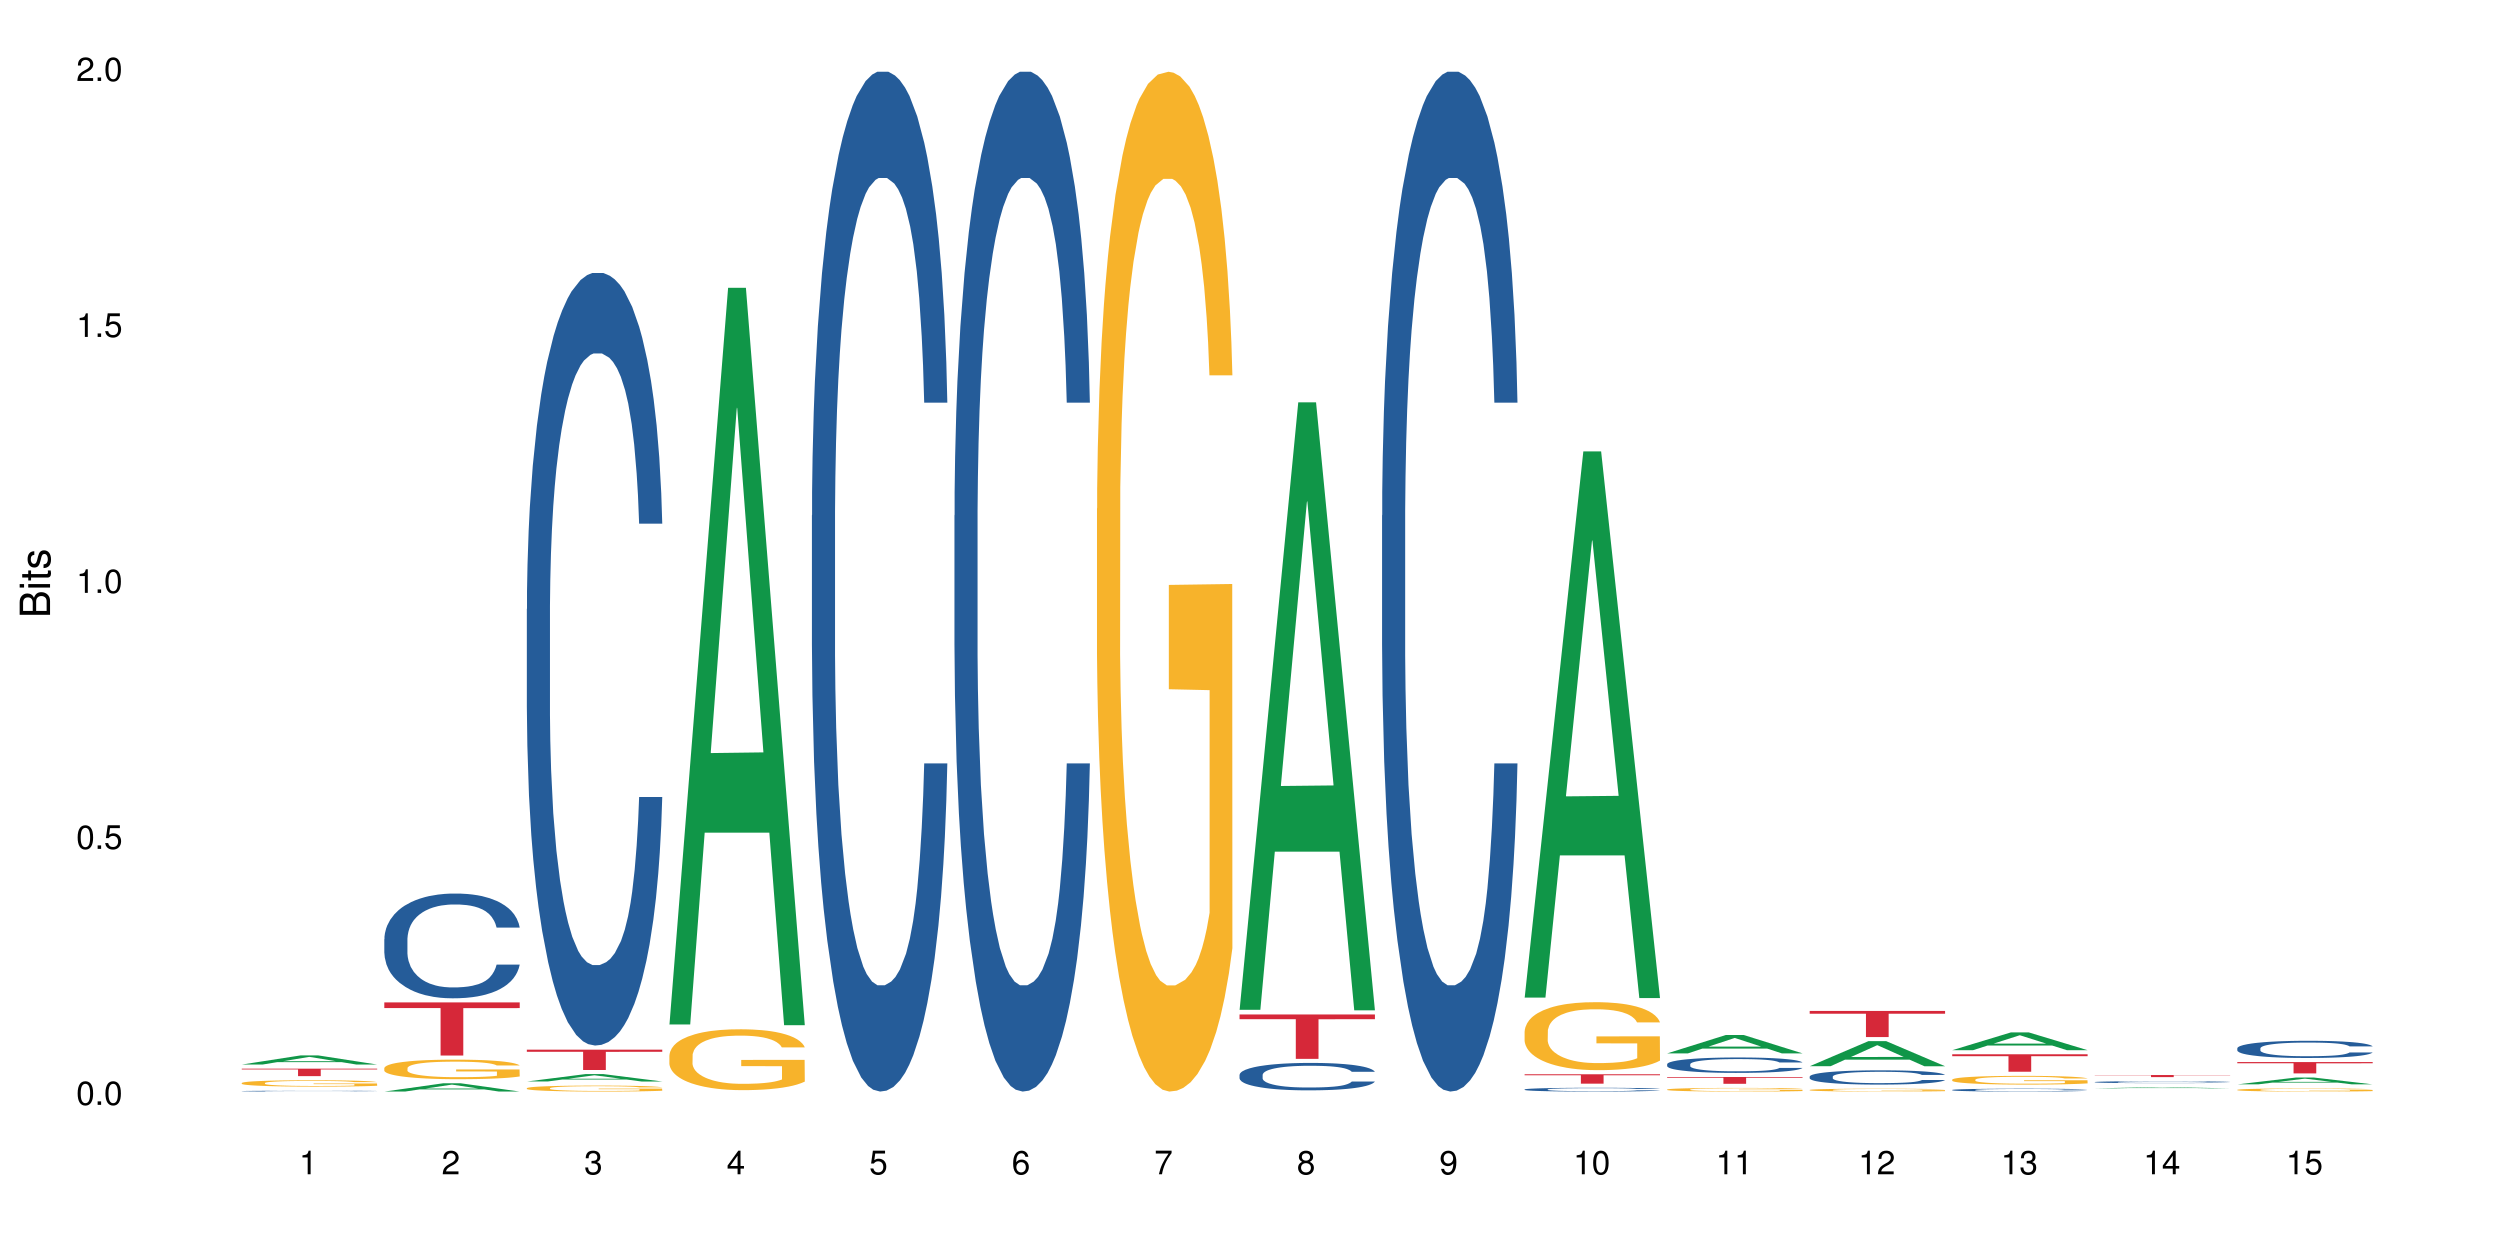 <?xml version="1.0" encoding="UTF-8"?>
<svg xmlns="http://www.w3.org/2000/svg" xmlns:xlink="http://www.w3.org/1999/xlink" width="720pt" height="360pt" viewBox="0 0 720 360" version="1.1">
<defs>
<g>
<symbol overflow="visible" id="glyph0-0">
<path style="stroke:none;" d=""/>
</symbol>
<symbol overflow="visible" id="glyph0-1">
<path style="stroke:none;" d="M 2.641 -6.797 C 2 -6.797 1.422 -6.531 1.078 -6.047 C 0.641 -5.453 0.406 -4.547 0.406 -3.297 C 0.406 -1 1.188 0.219 2.641 0.219 C 4.078 0.219 4.859 -1 4.859 -3.234 C 4.859 -4.562 4.656 -5.438 4.203 -6.047 C 3.844 -6.531 3.281 -6.797 2.641 -6.797 Z M 2.641 -6.047 C 3.547 -6.047 4 -5.125 4 -3.312 C 4 -1.375 3.562 -0.484 2.625 -0.484 C 1.734 -0.484 1.281 -1.422 1.281 -3.281 C 1.281 -5.141 1.734 -6.047 2.641 -6.047 Z M 2.641 -6.047 "/>
</symbol>
<symbol overflow="visible" id="glyph0-2">
<path style="stroke:none;" d="M 1.828 -1 L 0.828 -1 L 0.828 0 L 1.828 0 Z M 1.828 -1 "/>
</symbol>
<symbol overflow="visible" id="glyph0-3">
<path style="stroke:none;" d="M 4.562 -6.797 L 1.062 -6.797 L 0.547 -3.094 L 1.328 -3.094 C 1.719 -3.562 2.047 -3.734 2.578 -3.734 C 3.484 -3.734 4.062 -3.109 4.062 -2.094 C 4.062 -1.125 3.484 -0.531 2.578 -0.531 C 1.828 -0.531 1.375 -0.906 1.188 -1.672 L 0.328 -1.672 C 0.453 -1.109 0.547 -0.844 0.75 -0.594 C 1.125 -0.078 1.828 0.219 2.594 0.219 C 3.969 0.219 4.922 -0.781 4.922 -2.219 C 4.922 -3.562 4.031 -4.484 2.719 -4.484 C 2.25 -4.484 1.859 -4.359 1.469 -4.062 L 1.734 -5.969 L 4.562 -5.969 Z M 4.562 -6.797 "/>
</symbol>
<symbol overflow="visible" id="glyph0-4">
<path style="stroke:none;" d="M 2.484 -4.844 L 2.484 0 L 3.328 0 L 3.328 -6.797 L 2.766 -6.797 C 2.469 -5.75 2.281 -5.609 0.984 -5.453 L 0.984 -4.844 Z M 2.484 -4.844 "/>
</symbol>
<symbol overflow="visible" id="glyph0-5">
<path style="stroke:none;" d="M 4.859 -0.828 L 1.281 -0.828 C 1.359 -1.391 1.672 -1.75 2.5 -2.234 L 3.469 -2.75 C 4.406 -3.266 4.906 -3.969 4.906 -4.812 C 4.906 -5.375 4.672 -5.906 4.266 -6.266 C 3.859 -6.625 3.375 -6.797 2.719 -6.797 C 1.859 -6.797 1.219 -6.5 0.844 -5.922 C 0.609 -5.562 0.5 -5.125 0.484 -4.438 L 1.328 -4.438 C 1.359 -4.906 1.406 -5.188 1.531 -5.406 C 1.75 -5.812 2.188 -6.062 2.703 -6.062 C 3.469 -6.062 4.031 -5.516 4.031 -4.781 C 4.031 -4.25 3.719 -3.797 3.125 -3.438 L 2.234 -2.938 C 0.812 -2.141 0.406 -1.5 0.328 0 L 4.859 0 Z M 4.859 -0.828 "/>
</symbol>
<symbol overflow="visible" id="glyph0-6">
<path style="stroke:none;" d="M 2.125 -3.125 L 2.578 -3.125 C 3.516 -3.125 3.984 -2.703 3.984 -1.891 C 3.984 -1.031 3.469 -0.531 2.578 -0.531 C 1.656 -0.531 1.203 -0.984 1.156 -1.969 L 0.312 -1.969 C 0.344 -1.422 0.438 -1.078 0.609 -0.766 C 0.953 -0.109 1.625 0.219 2.547 0.219 C 3.953 0.219 4.859 -0.609 4.859 -1.906 C 4.859 -2.766 4.516 -3.25 3.703 -3.516 C 4.344 -3.766 4.656 -4.25 4.656 -4.938 C 4.656 -6.109 3.875 -6.797 2.578 -6.797 C 1.203 -6.797 0.484 -6.047 0.453 -4.609 L 1.297 -4.609 C 1.312 -5.016 1.344 -5.25 1.453 -5.453 C 1.641 -5.828 2.062 -6.062 2.594 -6.062 C 3.344 -6.062 3.797 -5.625 3.797 -4.906 C 3.797 -4.422 3.609 -4.141 3.25 -3.984 C 3.016 -3.891 2.719 -3.844 2.125 -3.844 Z M 2.125 -3.125 "/>
</symbol>
<symbol overflow="visible" id="glyph0-7">
<path style="stroke:none;" d="M 3.141 -1.625 L 3.141 0 L 3.984 0 L 3.984 -1.625 L 4.984 -1.625 L 4.984 -2.391 L 3.984 -2.391 L 3.984 -6.797 L 3.359 -6.797 L 0.266 -2.516 L 0.266 -1.625 Z M 3.141 -2.391 L 1 -2.391 L 3.141 -5.359 Z M 3.141 -2.391 "/>
</symbol>
<symbol overflow="visible" id="glyph0-8">
<path style="stroke:none;" d="M 4.781 -5.031 C 4.609 -6.141 3.891 -6.797 2.844 -6.797 C 2.094 -6.797 1.422 -6.438 1.031 -5.828 C 0.609 -5.172 0.406 -4.344 0.406 -3.094 C 0.406 -1.953 0.578 -1.234 0.984 -0.625 C 1.359 -0.078 1.953 0.219 2.703 0.219 C 3.984 0.219 4.922 -0.734 4.922 -2.078 C 4.922 -3.344 4.062 -4.234 2.844 -4.234 C 2.172 -4.234 1.641 -3.969 1.281 -3.469 C 1.281 -5.125 1.828 -6.047 2.797 -6.047 C 3.391 -6.047 3.797 -5.672 3.938 -5.031 Z M 2.734 -3.484 C 3.547 -3.484 4.062 -2.922 4.062 -2 C 4.062 -1.156 3.484 -0.531 2.703 -0.531 C 1.922 -0.531 1.328 -1.188 1.328 -2.047 C 1.328 -2.891 1.906 -3.484 2.734 -3.484 Z M 2.734 -3.484 "/>
</symbol>
<symbol overflow="visible" id="glyph0-9">
<path style="stroke:none;" d="M 4.984 -6.797 L 0.438 -6.797 L 0.438 -5.969 L 4.109 -5.969 C 2.5 -3.656 1.828 -2.234 1.328 0 L 2.219 0 C 2.594 -2.172 3.453 -4.047 4.984 -6.094 Z M 4.984 -6.797 "/>
</symbol>
<symbol overflow="visible" id="glyph0-10">
<path style="stroke:none;" d="M 3.75 -3.578 C 4.453 -4 4.688 -4.344 4.688 -4.984 C 4.688 -6.047 3.844 -6.797 2.641 -6.797 C 1.438 -6.797 0.594 -6.047 0.594 -4.984 C 0.594 -4.359 0.828 -4.016 1.516 -3.578 C 0.734 -3.203 0.359 -2.641 0.359 -1.891 C 0.359 -0.641 1.297 0.219 2.641 0.219 C 3.984 0.219 4.922 -0.641 4.922 -1.875 C 4.922 -2.641 4.531 -3.203 3.75 -3.578 Z M 2.641 -6.047 C 3.359 -6.047 3.812 -5.625 3.812 -4.969 C 3.812 -4.344 3.344 -3.922 2.641 -3.922 C 1.922 -3.922 1.453 -4.344 1.453 -4.984 C 1.453 -5.625 1.922 -6.047 2.641 -6.047 Z M 2.641 -3.203 C 3.484 -3.203 4.062 -2.672 4.062 -1.875 C 4.062 -1.062 3.484 -0.531 2.625 -0.531 C 1.797 -0.531 1.219 -1.078 1.219 -1.875 C 1.219 -2.672 1.797 -3.203 2.641 -3.203 Z M 2.641 -3.203 "/>
</symbol>
<symbol overflow="visible" id="glyph0-11">
<path style="stroke:none;" d="M 0.516 -1.547 C 0.672 -0.438 1.406 0.219 2.438 0.219 C 3.188 0.219 3.859 -0.141 4.266 -0.75 C 4.688 -1.406 4.891 -2.25 4.891 -3.484 C 4.891 -4.625 4.703 -5.359 4.312 -5.953 C 3.938 -6.5 3.344 -6.797 2.594 -6.797 C 1.297 -6.797 0.359 -5.844 0.359 -4.516 C 0.359 -3.25 1.234 -2.344 2.453 -2.344 C 3.094 -2.344 3.562 -2.578 4.016 -3.109 C 4 -1.453 3.469 -0.531 2.5 -0.531 C 1.906 -0.531 1.484 -0.906 1.359 -1.547 Z M 2.578 -6.062 C 3.375 -6.062 3.969 -5.406 3.969 -4.531 C 3.969 -3.688 3.375 -3.094 2.547 -3.094 C 1.734 -3.094 1.234 -3.672 1.234 -4.578 C 1.234 -5.438 1.797 -6.062 2.578 -6.062 Z M 2.578 -6.062 "/>
</symbol>
<symbol overflow="visible" id="glyph1-0">
<path style="stroke:none;" d=""/>
</symbol>
<symbol overflow="visible" id="glyph1-1">
<path style="stroke:none;" d="M 0 -0.953 L 0 -4.891 C 0 -5.719 -0.234 -6.344 -0.734 -6.797 C -1.188 -7.234 -1.812 -7.469 -2.5 -7.469 C -3.547 -7.469 -4.188 -7 -4.625 -5.875 C -4.984 -6.672 -5.641 -7.094 -6.531 -7.094 C -7.156 -7.094 -7.734 -6.859 -8.141 -6.391 C -8.562 -5.938 -8.75 -5.344 -8.75 -4.5 L -8.75 -0.953 Z M -4.984 -2.062 L -7.766 -2.062 L -7.766 -4.219 C -7.766 -4.844 -7.688 -5.203 -7.453 -5.5 C -7.219 -5.812 -6.859 -5.969 -6.375 -5.969 C -5.906 -5.969 -5.531 -5.812 -5.297 -5.5 C -5.062 -5.203 -4.984 -4.844 -4.984 -4.219 Z M -0.984 -2.062 L -4 -2.062 L -4 -4.781 C -4 -5.328 -3.859 -5.688 -3.578 -5.953 C -3.297 -6.219 -2.922 -6.359 -2.484 -6.359 C -2.062 -6.359 -1.688 -6.219 -1.406 -5.953 C -1.109 -5.688 -0.984 -5.328 -0.984 -4.781 Z M -0.984 -2.062 "/>
</symbol>
<symbol overflow="visible" id="glyph1-2">
<path style="stroke:none;" d="M -6.281 -1.797 L -6.281 -0.797 L 0 -0.797 L 0 -1.797 Z M -8.75 -1.797 L -8.75 -0.797 L -7.484 -0.797 L -7.484 -1.797 Z M -8.75 -1.797 "/>
</symbol>
<symbol overflow="visible" id="glyph1-3">
<path style="stroke:none;" d="M -6.281 -3.047 L -6.281 -2.016 L -8.016 -2.016 L -8.016 -1.016 L -6.281 -1.016 L -6.281 -0.172 L -5.469 -0.172 L -5.469 -1.016 L -0.719 -1.016 C -0.078 -1.016 0.281 -1.453 0.281 -2.234 C 0.281 -2.469 0.25 -2.719 0.188 -3.047 L -0.641 -3.047 C -0.609 -2.922 -0.594 -2.766 -0.594 -2.562 C -0.594 -2.141 -0.719 -2.016 -1.156 -2.016 L -5.469 -2.016 L -5.469 -3.047 Z M -6.281 -3.047 "/>
</symbol>
<symbol overflow="visible" id="glyph1-4">
<path style="stroke:none;" d="M -4.531 -5.25 C -5.766 -5.25 -6.469 -4.422 -6.469 -2.969 C -6.469 -1.516 -5.719 -0.562 -4.547 -0.562 C -3.562 -0.562 -3.094 -1.062 -2.734 -2.562 L -2.516 -3.484 C -2.344 -4.188 -2.094 -4.469 -1.625 -4.469 C -1.047 -4.469 -0.641 -3.875 -0.641 -3 C -0.641 -2.453 -0.797 -2 -1.062 -1.75 C -1.25 -1.594 -1.422 -1.531 -1.875 -1.469 L -1.875 -0.406 C -0.422 -0.453 0.281 -1.266 0.281 -2.922 C 0.281 -4.5 -0.5 -5.516 -1.719 -5.516 C -2.656 -5.516 -3.172 -4.984 -3.469 -3.734 L -3.703 -2.766 C -3.891 -1.953 -4.156 -1.609 -4.594 -1.609 C -5.172 -1.609 -5.547 -2.125 -5.547 -2.938 C -5.547 -3.75 -5.203 -4.172 -4.531 -4.203 Z M -4.531 -5.25 "/>
</symbol>
</g>
</defs>
<g id="surface119672">
<rect x="0" y="0" width="720" height="360" style="fill:rgb(100%,100%,100%);fill-opacity:1;stroke:none;"/>
<path style=" stroke:none;fill-rule:nonzero;fill:rgb(6.275%,58.824%,28.235%);fill-opacity:1;" d="M 69.629 306.586 L 69.672 306.586 L 86.547 303.961 L 91.672 303.961 L 108.629 306.59 L 102.668 306.59 L 98.418 305.902 L 79.797 305.902 L 75.629 306.586 L 69.629 306.586 L 81.586 305.617 L 96.711 305.617 L 89.172 304.391 L 89.086 304.387 L 89.004 304.395 L 81.547 305.617 L 81.586 305.617 Z M 69.629 306.586 "/>
<path style=" stroke:none;fill-rule:nonzero;fill:rgb(14.51%,36.078%,60%);fill-opacity:1;" d="M 69.629 314.234 L 69.676 314.234 L 69.676 314.23 L 69.82 314.223 L 70.152 314.211 L 70.484 314.203 L 71.34 314.191 L 72.531 314.18 L 73.766 314.168 L 74.672 314.164 L 75.48 314.16 L 77.332 314.152 L 78.523 314.148 L 79.809 314.145 L 81.375 314.141 L 82.52 314.137 L 85.086 314.133 L 94.93 314.133 L 96.453 314.137 L 97.738 314.137 L 99.973 314.141 L 101.969 314.148 L 102.871 314.152 L 104.301 314.16 L 105.395 314.164 L 106.156 314.172 L 107.012 314.18 L 107.77 314.188 L 108.344 314.199 L 108.629 314.211 L 101.969 314.211 L 101.637 314.199 L 101.258 314.195 L 100.543 314.184 L 99.828 314.18 L 98.832 314.172 L 97.926 314.168 L 96.691 314.164 L 95.598 314.16 L 94.453 314.16 L 93.359 314.156 L 87.938 314.156 L 86.086 314.16 L 85.086 314.16 L 83.66 314.164 L 82.66 314.168 L 81.473 314.172 L 80.664 314.176 L 79.664 314.18 L 78.949 314.184 L 78.141 314.191 L 77.668 314.199 L 77.238 314.203 L 76.859 314.211 L 76.574 314.219 L 76.383 314.227 L 76.289 314.234 L 76.289 314.27 L 76.383 314.277 L 76.621 314.285 L 77.238 314.297 L 78.141 314.309 L 79.188 314.32 L 80.188 314.324 L 80.758 314.328 L 81.52 314.332 L 82.707 314.336 L 84.422 314.34 L 85.418 314.344 L 86.941 314.344 L 88.512 314.348 L 90.602 314.348 L 92.457 314.344 L 94.977 314.344 L 96.738 314.34 L 97.832 314.336 L 98.781 314.332 L 99.496 314.328 L 99.973 314.324 L 100.684 314.316 L 101.258 314.309 L 101.684 314.301 L 101.969 314.293 L 108.629 314.293 L 108.344 314.301 L 107.914 314.312 L 107.484 314.316 L 106.82 314.324 L 106.059 314.332 L 104.965 314.34 L 104.062 314.344 L 102.871 314.352 L 101.777 314.355 L 100.59 314.359 L 98.832 314.363 L 97.688 314.363 L 96.453 314.367 L 94.977 314.367 L 93.125 314.371 L 85.801 314.371 L 83.848 314.367 L 81.426 314.363 L 79.664 314.359 L 78.285 314.355 L 77.098 314.352 L 75.766 314.344 L 74.051 314.336 L 73.008 314.328 L 72.293 314.32 L 71.484 314.312 L 70.914 314.305 L 70.246 314.293 L 69.773 314.277 L 69.629 314.266 Z M 69.629 314.234 "/>
<path style=" stroke:none;fill-rule:nonzero;fill:rgb(96.863%,70.196%,16.863%);fill-opacity:1;" d="M 69.629 311.902 L 69.676 311.898 L 69.676 311.863 L 69.867 311.789 L 70.344 311.684 L 70.961 311.602 L 71.625 311.531 L 72.055 311.496 L 72.77 311.445 L 73.387 311.41 L 74.957 311.336 L 76.953 311.266 L 78.047 311.234 L 79.285 311.203 L 81.043 311.172 L 81.852 311.16 L 84.324 311.133 L 87.133 311.117 L 90.223 311.113 L 91.648 311.113 L 93.598 311.121 L 96.262 311.141 L 97.785 311.156 L 98.973 311.172 L 100.211 311.195 L 101.73 311.227 L 103.16 311.27 L 104.301 311.309 L 105.441 311.359 L 106.391 311.414 L 107.199 311.473 L 107.914 311.543 L 108.344 311.602 L 108.629 311.66 L 102.016 311.66 L 101.637 311.602 L 101.207 311.555 L 100.496 311.5 L 99.781 311.461 L 99.066 311.43 L 97.738 311.383 L 96.594 311.359 L 95.168 311.336 L 93.789 311.32 L 92.219 311.309 L 91.27 311.305 L 88.746 311.305 L 86.465 311.316 L 85.133 311.332 L 84.184 311.344 L 82.852 311.371 L 82.043 311.391 L 81.566 311.402 L 80.141 311.457 L 79.188 311.504 L 78.664 311.535 L 78 311.586 L 77.523 311.629 L 77 311.695 L 76.715 311.746 L 76.336 311.863 L 76.289 312.164 L 76.43 312.227 L 76.715 312.297 L 77.098 312.359 L 77.668 312.422 L 78.238 312.469 L 79.234 312.535 L 80.094 312.578 L 80.758 312.609 L 82.043 312.652 L 82.566 312.668 L 83.801 312.699 L 85.086 312.723 L 86.656 312.742 L 87.844 312.754 L 89.746 312.762 L 92.172 312.762 L 95.027 312.75 L 96.832 312.738 L 98.07 312.723 L 98.879 312.711 L 99.875 312.695 L 100.59 312.676 L 101.258 312.656 L 102.062 312.629 L 102.062 312.227 L 90.316 312.227 L 90.316 312.039 L 108.578 312.035 L 108.629 312.695 L 107.629 312.738 L 106.391 312.781 L 105.203 312.816 L 103.965 312.844 L 102.207 312.875 L 100.781 312.898 L 98.594 312.922 L 96.594 312.934 L 94.504 312.945 L 92.648 312.949 L 90.461 312.953 L 88.512 312.949 L 86.418 312.938 L 84.754 312.926 L 83.23 312.91 L 81.711 312.887 L 79.809 312.852 L 78.57 312.824 L 77.285 312.789 L 76.004 312.746 L 74.859 312.699 L 74.102 312.664 L 73.34 312.625 L 72.531 312.574 L 71.77 312.516 L 71.199 312.465 L 70.676 312.406 L 70.297 312.352 L 69.914 312.273 L 69.723 312.215 L 69.629 312.164 Z M 69.629 311.902 "/>
<path style=" stroke:none;fill-rule:nonzero;fill:rgb(83.922%,15.686%,22.353%);fill-opacity:1;" d="M 69.629 307.77 L 108.629 307.77 L 108.629 308 L 92.375 308.004 L 92.375 309.934 L 85.836 309.934 L 85.836 308.004 L 85.742 308 L 69.629 308 Z M 69.629 307.77 "/>
<path style=" stroke:none;fill-rule:nonzero;fill:rgb(6.275%,58.824%,28.235%);fill-opacity:1;" d="M 110.68 314.367 L 110.723 314.367 L 127.598 311.988 L 132.719 311.988 L 149.68 314.371 L 143.719 314.371 L 139.469 313.75 L 120.848 313.75 L 116.68 314.367 L 110.68 314.367 L 122.637 313.492 L 137.762 313.488 L 130.223 312.379 L 130.137 312.375 L 130.055 312.383 L 122.598 313.488 L 122.637 313.492 Z M 110.68 314.367 "/>
<path style=" stroke:none;fill-rule:nonzero;fill:rgb(14.51%,36.078%,60%);fill-opacity:1;" d="M 110.68 270.484 L 110.727 270.453 L 110.727 269.793 L 110.871 268.746 L 111.203 267.422 L 111.535 266.516 L 112.391 264.887 L 113.582 263.316 L 114.816 262.105 L 115.723 261.387 L 116.531 260.836 L 118.383 259.816 L 119.574 259.293 L 120.859 258.824 L 122.426 258.355 L 123.57 258.078 L 126.137 257.641 L 128.039 257.445 L 129.512 257.363 L 132.699 257.363 L 134.602 257.473 L 135.98 257.613 L 137.504 257.832 L 138.789 258.078 L 141.023 258.688 L 143.02 259.457 L 143.922 259.898 L 145.352 260.754 L 146.445 261.582 L 147.207 262.297 L 148.062 263.316 L 148.82 264.559 L 149.395 265.961 L 149.68 267.148 L 143.02 267.148 L 142.688 266.047 L 142.305 265.191 L 141.594 264.062 L 140.879 263.262 L 139.883 262.461 L 138.977 261.938 L 137.742 261.414 L 136.648 261.086 L 135.504 260.836 L 134.41 260.672 L 132.32 260.504 L 129.895 260.504 L 128.988 260.562 L 127.137 260.781 L 126.137 260.973 L 124.711 261.359 L 123.711 261.719 L 122.523 262.27 L 121.715 262.738 L 120.715 263.453 L 120 264.09 L 119.191 264.996 L 118.719 265.688 L 118.289 266.457 L 117.91 267.367 L 117.625 268.332 L 117.434 269.352 L 117.34 270.344 L 117.34 274.617 L 117.434 275.609 L 117.672 276.766 L 118.289 278.449 L 119.191 279.91 L 120.238 281.066 L 121.238 281.895 L 121.809 282.277 L 122.57 282.719 L 123.758 283.27 L 125.473 283.82 L 126.469 284.043 L 127.992 284.262 L 129.562 284.375 L 131.652 284.375 L 133.508 284.262 L 134.746 284.125 L 136.027 283.906 L 137.789 283.438 L 138.883 282.996 L 139.832 282.473 L 140.547 281.949 L 141.023 281.508 L 141.734 280.652 L 142.305 279.715 L 142.734 278.75 L 143.02 277.812 L 149.68 277.812 L 149.395 278.918 L 148.965 279.992 L 148.535 280.789 L 147.871 281.754 L 147.109 282.609 L 146.016 283.574 L 145.113 284.207 L 143.922 284.898 L 142.828 285.422 L 141.641 285.891 L 139.883 286.441 L 138.738 286.715 L 137.504 286.965 L 136.027 287.184 L 134.176 287.379 L 132.176 287.488 L 130.32 287.516 L 128.324 287.461 L 126.852 287.352 L 124.898 287.102 L 122.473 286.605 L 120.715 286.082 L 119.336 285.559 L 118.148 285.008 L 116.816 284.262 L 115.102 283.051 L 114.059 282.113 L 113.344 281.34 L 112.535 280.266 L 111.965 279.301 L 111.297 277.758 L 110.824 275.801 L 110.68 274.285 Z M 110.68 270.484 "/>
<path style=" stroke:none;fill-rule:nonzero;fill:rgb(96.863%,70.196%,16.863%);fill-opacity:1;" d="M 110.68 307.59 L 110.727 307.582 L 110.727 307.48 L 110.918 307.25 L 111.395 306.93 L 112.012 306.668 L 112.676 306.461 L 113.105 306.352 L 113.82 306.199 L 114.438 306.086 L 116.008 305.855 L 118.004 305.637 L 119.098 305.543 L 120.336 305.457 L 122.094 305.359 L 122.902 305.324 L 125.375 305.242 L 128.18 305.191 L 131.273 305.176 L 132.699 305.18 L 134.648 305.199 L 137.312 305.258 L 138.836 305.309 L 140.023 305.359 L 141.262 305.426 L 142.781 305.531 L 144.207 305.652 L 145.352 305.777 L 146.492 305.93 L 147.441 306.094 L 148.25 306.277 L 148.965 306.492 L 149.395 306.672 L 149.68 306.852 L 143.066 306.852 L 142.688 306.672 L 142.258 306.531 L 141.547 306.363 L 140.832 306.238 L 140.117 306.141 L 138.789 306.008 L 137.645 305.926 L 136.219 305.855 L 134.84 305.809 L 133.27 305.777 L 132.32 305.766 L 129.797 305.766 L 127.516 305.801 L 126.184 305.844 L 125.234 305.883 L 123.902 305.961 L 123.094 306.023 L 122.617 306.066 L 121.191 306.223 L 120.238 306.367 L 119.715 306.465 L 119.051 306.621 L 118.574 306.758 L 118.051 306.965 L 117.766 307.121 L 117.387 307.469 L 117.34 308.395 L 117.48 308.594 L 117.766 308.805 L 118.148 308.988 L 118.719 309.184 L 119.289 309.332 L 120.285 309.535 L 121.145 309.668 L 121.809 309.754 L 123.094 309.895 L 123.617 309.941 L 124.852 310.031 L 126.137 310.105 L 127.707 310.168 L 128.895 310.199 L 130.797 310.223 L 133.223 310.223 L 136.078 310.191 L 137.883 310.152 L 139.121 310.109 L 139.93 310.074 L 140.926 310.02 L 141.641 309.965 L 142.305 309.91 L 143.113 309.82 L 143.113 308.594 L 131.367 308.586 L 131.367 308.012 L 149.629 308.004 L 149.68 310.02 L 148.68 310.156 L 147.441 310.289 L 146.254 310.395 L 145.016 310.48 L 143.258 310.578 L 141.832 310.641 L 139.645 310.711 L 137.645 310.758 L 135.555 310.789 L 133.699 310.805 L 131.512 310.809 L 129.562 310.801 L 127.469 310.77 L 125.805 310.727 L 124.281 310.676 L 122.762 310.609 L 120.859 310.5 L 119.621 310.414 L 118.336 310.305 L 117.055 310.176 L 115.91 310.039 L 115.152 309.93 L 114.391 309.805 L 113.582 309.652 L 112.82 309.477 L 112.25 309.316 L 111.727 309.137 L 111.348 308.969 L 110.965 308.734 L 110.773 308.551 L 110.68 308.391 Z M 110.68 307.59 "/>
<path style=" stroke:none;fill-rule:nonzero;fill:rgb(83.922%,15.686%,22.353%);fill-opacity:1;" d="M 110.68 288.695 L 149.68 288.695 L 149.68 290.332 L 133.426 290.348 L 133.426 303.996 L 126.887 303.996 L 126.887 290.359 L 126.793 290.332 L 110.68 290.332 Z M 110.68 288.695 "/>
<path style=" stroke:none;fill-rule:nonzero;fill:rgb(6.275%,58.824%,28.235%);fill-opacity:1;" d="M 151.73 311.469 L 151.773 311.469 L 168.648 309.336 L 173.77 309.336 L 190.73 311.473 L 184.77 311.473 L 180.52 310.914 L 161.898 310.914 L 157.73 311.469 L 151.73 311.469 L 163.688 310.684 L 178.812 310.68 L 171.27 309.688 L 171.188 309.684 L 171.105 309.691 L 163.648 310.68 L 163.688 310.684 Z M 151.73 311.469 "/>
<path style=" stroke:none;fill-rule:nonzero;fill:rgb(14.51%,36.078%,60%);fill-opacity:1;" d="M 151.73 175.426 L 151.777 175.223 L 151.777 170.34 L 151.922 162.613 L 152.254 152.852 L 152.586 146.141 L 153.441 134.141 L 154.633 122.547 L 155.867 113.598 L 156.773 108.309 L 157.582 104.242 L 159.434 96.719 L 160.625 92.852 L 161.91 89.395 L 163.477 85.938 L 164.617 83.906 L 167.188 80.648 L 169.09 79.227 L 170.562 78.617 L 173.75 78.617 L 175.652 79.43 L 177.031 80.445 L 178.555 82.074 L 179.84 83.906 L 182.074 88.379 L 184.07 94.074 L 184.973 97.328 L 186.402 103.633 L 187.496 109.734 L 188.254 115.023 L 189.113 122.547 L 189.871 131.699 L 190.445 142.07 L 190.73 150.816 L 184.07 150.816 L 183.738 142.68 L 183.355 136.375 L 182.645 128.039 L 181.93 122.141 L 180.934 116.242 L 180.027 112.379 L 178.793 108.512 L 177.699 106.074 L 176.555 104.242 L 175.461 103.023 L 173.371 101.801 L 170.945 101.801 L 170.039 102.207 L 168.188 103.836 L 167.188 105.258 L 165.762 108.105 L 164.762 110.75 L 163.574 114.816 L 162.766 118.277 L 161.766 123.562 L 161.051 128.242 L 160.242 134.953 L 159.77 140.039 L 159.34 145.73 L 158.961 152.445 L 158.676 159.562 L 158.484 167.086 L 158.391 174.41 L 158.391 205.934 L 158.484 213.254 L 158.723 221.797 L 159.34 234.203 L 160.242 244.98 L 161.289 253.523 L 162.289 259.625 L 162.859 262.473 L 163.621 265.727 L 164.809 269.793 L 166.52 273.863 L 167.52 275.488 L 169.043 277.117 L 170.613 277.93 L 172.703 277.93 L 174.559 277.117 L 175.797 276.102 L 177.078 274.473 L 178.84 271.016 L 179.934 267.762 L 180.883 263.898 L 181.598 260.031 L 182.074 256.777 L 182.785 250.473 L 183.355 243.559 L 183.785 236.441 L 184.07 229.527 L 190.73 229.527 L 190.445 237.66 L 190.016 245.594 L 189.586 251.492 L 188.922 258.609 L 188.16 264.914 L 187.066 272.031 L 186.164 276.711 L 184.973 281.793 L 183.879 285.66 L 182.691 289.117 L 180.934 293.184 L 179.789 295.219 L 178.555 297.047 L 177.078 298.676 L 175.227 300.098 L 173.227 300.914 L 171.371 301.117 L 169.375 300.707 L 167.902 299.895 L 165.949 298.066 L 163.523 294.402 L 161.766 290.539 L 160.387 286.676 L 159.199 282.609 L 157.867 277.117 L 156.152 268.168 L 155.105 261.254 L 154.395 255.559 L 153.586 247.625 L 153.016 240.508 L 152.348 229.117 L 151.875 214.68 L 151.73 203.492 Z M 151.73 175.426 "/>
<path style=" stroke:none;fill-rule:nonzero;fill:rgb(96.863%,70.196%,16.863%);fill-opacity:1;" d="M 151.73 313.387 L 151.777 313.387 L 151.777 313.355 L 151.969 313.285 L 152.445 313.188 L 153.062 313.105 L 153.727 313.043 L 154.156 313.012 L 154.871 312.965 L 155.488 312.93 L 157.059 312.859 L 159.055 312.793 L 160.148 312.766 L 161.387 312.738 L 163.145 312.707 L 163.953 312.695 L 166.426 312.672 L 169.23 312.656 L 172.324 312.652 L 173.75 312.652 L 175.699 312.66 L 178.363 312.676 L 179.887 312.691 L 181.074 312.707 L 182.312 312.727 L 183.832 312.758 L 185.258 312.797 L 186.402 312.836 L 187.543 312.883 L 188.492 312.934 L 189.301 312.988 L 190.016 313.055 L 190.445 313.109 L 190.73 313.164 L 184.117 313.164 L 183.738 313.109 L 183.309 313.066 L 182.598 313.012 L 181.883 312.977 L 181.168 312.945 L 179.84 312.906 L 178.695 312.879 L 177.27 312.859 L 175.891 312.844 L 174.32 312.836 L 173.371 312.832 L 170.848 312.832 L 168.566 312.844 L 167.234 312.855 L 166.285 312.867 L 164.953 312.891 L 164.145 312.91 L 163.668 312.922 L 162.242 312.973 L 161.289 313.016 L 160.766 313.047 L 160.102 313.094 L 159.625 313.133 L 159.102 313.199 L 158.816 313.246 L 158.438 313.352 L 158.391 313.633 L 158.531 313.695 L 158.816 313.758 L 159.199 313.816 L 159.77 313.875 L 160.34 313.918 L 161.336 313.98 L 162.195 314.023 L 162.859 314.047 L 164.145 314.09 L 164.668 314.105 L 165.902 314.133 L 167.188 314.156 L 168.758 314.176 L 169.945 314.184 L 171.848 314.191 L 174.273 314.191 L 177.129 314.184 L 178.934 314.168 L 180.172 314.156 L 180.98 314.145 L 181.977 314.129 L 182.691 314.113 L 183.355 314.098 L 184.164 314.07 L 184.164 313.695 L 172.418 313.691 L 172.418 313.516 L 190.68 313.516 L 190.73 314.129 L 189.73 314.172 L 188.492 314.211 L 187.305 314.242 L 186.066 314.27 L 184.309 314.301 L 182.883 314.32 L 180.695 314.34 L 178.695 314.355 L 176.605 314.363 L 174.75 314.367 L 172.562 314.371 L 170.613 314.367 L 168.52 314.359 L 166.855 314.344 L 165.332 314.328 L 163.812 314.309 L 161.91 314.277 L 160.672 314.25 L 159.387 314.215 L 158.105 314.176 L 156.961 314.137 L 156.203 314.102 L 155.441 314.062 L 154.633 314.016 L 153.871 313.965 L 153.301 313.914 L 152.777 313.859 L 152.398 313.809 L 152.016 313.738 L 151.824 313.68 L 151.73 313.633 Z M 151.73 313.387 "/>
<path style=" stroke:none;fill-rule:nonzero;fill:rgb(83.922%,15.686%,22.353%);fill-opacity:1;" d="M 151.73 302.297 L 190.73 302.297 L 190.73 302.922 L 174.477 302.93 L 174.477 308.156 L 167.938 308.156 L 167.938 302.934 L 167.84 302.922 L 151.73 302.922 Z M 151.73 302.297 "/>
<path style=" stroke:none;fill-rule:nonzero;fill:rgb(6.275%,58.824%,28.235%);fill-opacity:1;" d="M 192.781 295.055 L 192.824 294.855 L 209.695 82.883 L 214.82 82.883 L 231.781 295.254 L 225.82 295.254 L 221.57 239.816 L 202.949 239.816 L 198.781 295.055 L 192.781 295.055 L 204.738 216.883 L 219.863 216.684 L 212.32 117.578 L 212.238 117.379 L 212.156 117.977 L 204.699 216.684 L 204.738 216.883 Z M 192.781 295.055 "/>
<path style=" stroke:none;fill-rule:nonzero;fill:rgb(96.863%,70.196%,16.863%);fill-opacity:1;" d="M 192.781 303.941 L 192.828 303.926 L 192.828 303.605 L 193.02 302.883 L 193.496 301.891 L 194.113 301.074 L 194.777 300.434 L 195.207 300.098 L 195.922 299.617 L 196.539 299.266 L 198.109 298.547 L 200.105 297.875 L 201.199 297.586 L 202.438 297.312 L 204.195 297.008 L 205.004 296.898 L 207.477 296.641 L 210.281 296.48 L 213.375 296.434 L 214.801 296.449 L 216.75 296.512 L 219.414 296.688 L 220.938 296.848 L 222.125 297.008 L 223.363 297.215 L 224.883 297.535 L 226.309 297.922 L 227.453 298.305 L 228.594 298.785 L 229.543 299.297 L 230.352 299.859 L 231.066 300.531 L 231.496 301.09 L 231.781 301.652 L 225.168 301.652 L 224.789 301.09 L 224.359 300.66 L 223.648 300.129 L 222.934 299.746 L 222.219 299.441 L 220.887 299.027 L 219.746 298.77 L 218.32 298.547 L 216.941 298.402 L 215.371 298.305 L 214.422 298.273 L 211.898 298.273 L 209.617 298.387 L 208.285 298.512 L 207.336 298.641 L 206.004 298.883 L 205.195 299.074 L 204.719 299.203 L 203.293 299.699 L 202.34 300.148 L 201.816 300.449 L 201.152 300.93 L 200.676 301.363 L 200.152 302.004 L 199.867 302.484 L 199.488 303.574 L 199.441 306.453 L 199.582 307.062 L 199.867 307.719 L 200.25 308.297 L 200.82 308.906 L 201.391 309.367 L 202.387 309.992 L 203.246 310.41 L 203.91 310.684 L 205.195 311.113 L 205.719 311.258 L 206.953 311.547 L 208.238 311.77 L 209.809 311.961 L 210.996 312.059 L 212.898 312.141 L 215.324 312.141 L 218.18 312.043 L 219.984 311.914 L 221.223 311.785 L 222.031 311.676 L 223.027 311.5 L 223.742 311.34 L 224.406 311.16 L 225.215 310.891 L 225.215 307.062 L 213.469 307.047 L 213.469 305.254 L 231.73 305.238 L 231.781 311.5 L 230.781 311.93 L 229.543 312.348 L 228.355 312.668 L 227.117 312.938 L 225.359 313.242 L 223.934 313.434 L 221.746 313.66 L 219.746 313.805 L 217.656 313.898 L 215.801 313.949 L 213.613 313.965 L 211.664 313.934 L 209.57 313.836 L 207.906 313.707 L 206.383 313.547 L 204.859 313.34 L 202.957 313.004 L 201.723 312.73 L 200.438 312.395 L 199.152 311.996 L 198.012 311.562 L 197.25 311.227 L 196.492 310.844 L 195.684 310.363 L 194.922 309.816 L 194.352 309.32 L 193.828 308.762 L 193.445 308.23 L 193.066 307.512 L 192.875 306.934 L 192.781 306.438 Z M 192.781 303.941 "/>
<path style=" stroke:none;fill-rule:nonzero;fill:rgb(14.51%,36.078%,60%);fill-opacity:1;" d="M 233.832 148.457 L 233.879 148.188 L 233.879 141.742 L 234.023 131.543 L 234.355 118.656 L 234.688 109.797 L 235.543 93.957 L 236.734 78.652 L 237.969 66.84 L 238.875 59.859 L 239.684 54.492 L 241.535 44.559 L 242.727 39.457 L 244.008 34.891 L 245.578 30.328 L 246.719 27.645 L 249.289 23.348 L 251.191 21.469 L 252.664 20.664 L 255.852 20.664 L 257.754 21.738 L 259.133 23.078 L 260.656 25.227 L 261.938 27.645 L 264.176 33.551 L 266.172 41.066 L 267.074 45.363 L 268.504 53.684 L 269.598 61.738 L 270.355 68.719 L 271.215 78.652 L 271.973 90.734 L 272.543 104.426 L 272.832 115.969 L 266.172 115.969 L 265.84 105.23 L 265.457 96.91 L 264.746 85.902 L 264.031 78.117 L 263.031 70.332 L 262.129 65.23 L 260.895 60.129 L 259.801 56.906 L 258.656 54.492 L 257.562 52.879 L 255.473 51.27 L 253.047 51.27 L 252.141 51.805 L 250.289 53.953 L 249.289 55.832 L 247.863 59.59 L 246.863 63.082 L 245.676 68.449 L 244.867 73.016 L 243.867 79.996 L 243.152 86.172 L 242.344 95.031 L 241.871 101.742 L 241.441 109.258 L 241.062 118.117 L 240.777 127.516 L 240.586 137.449 L 240.492 147.113 L 240.492 188.727 L 240.586 198.391 L 240.824 209.668 L 241.441 226.043 L 242.344 240.273 L 243.391 251.547 L 244.391 259.602 L 244.961 263.359 L 245.723 267.656 L 246.91 273.027 L 248.621 278.395 L 249.621 280.543 L 251.145 282.691 L 252.711 283.766 L 254.805 283.766 L 256.66 282.691 L 257.898 281.348 L 259.18 279.199 L 260.941 274.637 L 262.035 270.34 L 262.984 265.242 L 263.699 260.141 L 264.176 255.844 L 264.887 247.52 L 265.457 238.395 L 265.887 228.996 L 266.172 219.867 L 272.832 219.867 L 272.543 230.609 L 272.117 241.078 L 271.688 248.863 L 271.023 258.262 L 270.262 266.582 L 269.168 275.98 L 268.266 282.152 L 267.074 288.867 L 265.98 293.969 L 264.793 298.531 L 263.031 303.898 L 261.891 306.586 L 260.656 309 L 259.18 311.148 L 257.324 313.027 L 255.328 314.102 L 253.473 314.371 L 251.477 313.832 L 250.004 312.762 L 248.051 310.344 L 245.625 305.512 L 243.867 300.41 L 242.488 295.309 L 241.297 289.941 L 239.969 282.691 L 238.254 270.879 L 237.207 261.75 L 236.496 254.234 L 235.688 243.762 L 235.117 234.367 L 234.449 219.332 L 233.977 200.27 L 233.832 185.504 Z M 233.832 148.457 "/>
<path style=" stroke:none;fill-rule:nonzero;fill:rgb(14.51%,36.078%,60%);fill-opacity:1;" d="M 274.883 148.457 L 274.93 148.188 L 274.93 141.742 L 275.074 131.543 L 275.406 118.656 L 275.738 109.797 L 276.594 93.957 L 277.785 78.652 L 279.02 66.84 L 279.926 59.859 L 280.734 54.492 L 282.586 44.559 L 283.777 39.457 L 285.059 34.891 L 286.629 30.328 L 287.77 27.645 L 290.34 23.348 L 292.242 21.469 L 293.715 20.664 L 296.902 20.664 L 298.805 21.738 L 300.184 23.078 L 301.707 25.227 L 302.988 27.645 L 305.227 33.551 L 307.223 41.066 L 308.125 45.363 L 309.555 53.684 L 310.648 61.738 L 311.406 68.719 L 312.266 78.652 L 313.023 90.734 L 313.594 104.426 L 313.883 115.969 L 307.223 115.969 L 306.891 105.23 L 306.508 96.91 L 305.797 85.902 L 305.082 78.117 L 304.082 70.332 L 303.18 65.23 L 301.945 60.129 L 300.852 56.906 L 299.707 54.492 L 298.613 52.879 L 296.523 51.27 L 294.098 51.27 L 293.191 51.805 L 291.34 53.953 L 290.34 55.832 L 288.914 59.59 L 287.914 63.082 L 286.727 68.449 L 285.918 73.016 L 284.918 79.996 L 284.203 86.172 L 283.395 95.031 L 282.922 101.742 L 282.492 109.258 L 282.113 118.117 L 281.828 127.516 L 281.637 137.449 L 281.539 147.113 L 281.539 188.727 L 281.637 198.391 L 281.875 209.668 L 282.492 226.043 L 283.395 240.273 L 284.441 251.547 L 285.441 259.602 L 286.012 263.359 L 286.773 267.656 L 287.961 273.027 L 289.672 278.395 L 290.672 280.543 L 292.195 282.691 L 293.762 283.766 L 295.855 283.766 L 297.711 282.691 L 298.949 281.348 L 300.23 279.199 L 301.992 274.637 L 303.086 270.34 L 304.035 265.242 L 304.75 260.141 L 305.227 255.844 L 305.938 247.52 L 306.508 238.395 L 306.938 228.996 L 307.223 219.867 L 313.883 219.867 L 313.594 230.609 L 313.168 241.078 L 312.738 248.863 L 312.074 258.262 L 311.312 266.582 L 310.219 275.98 L 309.316 282.152 L 308.125 288.867 L 307.031 293.969 L 305.844 298.531 L 304.082 303.898 L 302.941 306.586 L 301.707 309 L 300.23 311.148 L 298.375 313.027 L 296.379 314.102 L 294.523 314.371 L 292.527 313.832 L 291.051 312.762 L 289.102 310.344 L 286.676 305.512 L 284.918 300.41 L 283.539 295.309 L 282.348 289.941 L 281.02 282.691 L 279.305 270.879 L 278.258 261.75 L 277.547 254.234 L 276.738 243.762 L 276.168 234.367 L 275.5 219.332 L 275.027 200.27 L 274.883 185.504 Z M 274.883 148.457 "/>
<path style=" stroke:none;fill-rule:nonzero;fill:rgb(96.863%,70.196%,16.863%);fill-opacity:1;" d="M 315.934 146.461 L 315.98 146.191 L 315.98 140.828 L 316.172 128.758 L 316.648 112.129 L 317.266 98.449 L 317.93 87.719 L 318.359 82.086 L 319.074 74.039 L 319.691 68.141 L 321.262 56.07 L 323.258 44.805 L 324.352 39.977 L 325.586 35.414 L 327.348 30.32 L 328.156 28.441 L 330.629 24.148 L 333.434 21.469 L 336.527 20.664 L 337.953 20.93 L 339.902 22.004 L 342.566 24.953 L 344.09 27.637 L 345.277 30.32 L 346.516 33.805 L 348.035 39.172 L 349.461 45.609 L 350.605 52.047 L 351.746 60.094 L 352.695 68.676 L 353.504 78.062 L 354.219 89.328 L 354.645 98.715 L 354.93 108.105 L 348.32 108.105 L 347.941 98.715 L 347.512 91.477 L 346.801 82.625 L 346.086 76.188 L 345.371 71.09 L 344.039 64.117 L 342.898 59.824 L 341.473 56.07 L 340.094 53.656 L 338.523 52.047 L 337.574 51.508 L 335.051 51.508 L 332.77 53.387 L 331.438 55.531 L 330.488 57.68 L 329.156 61.703 L 328.348 64.922 L 327.871 67.066 L 326.445 75.383 L 325.492 82.891 L 324.969 87.988 L 324.305 96.035 L 323.828 103.277 L 323.305 114.004 L 323.02 122.051 L 322.641 140.293 L 322.59 188.574 L 322.734 198.766 L 323.02 209.762 L 323.398 219.418 L 323.973 229.609 L 324.543 237.391 L 325.539 247.852 L 326.395 254.824 L 327.062 259.383 L 328.348 266.625 L 328.871 269.039 L 330.105 273.867 L 331.391 277.625 L 332.961 280.844 L 334.148 282.453 L 336.051 283.793 L 338.477 283.793 L 341.328 282.184 L 343.137 280.039 L 344.375 277.891 L 345.184 276.016 L 346.18 273.062 L 346.895 270.383 L 347.559 267.43 L 348.367 262.871 L 348.367 198.766 L 336.621 198.496 L 336.621 168.457 L 354.883 168.188 L 354.93 273.062 L 353.934 280.305 L 352.695 287.281 L 351.508 292.645 L 350.27 297.203 L 348.512 302.301 L 347.086 305.52 L 344.898 309.273 L 342.898 311.688 L 340.809 313.297 L 338.953 314.102 L 336.766 314.371 L 334.812 313.836 L 332.723 312.227 L 331.059 310.078 L 329.535 307.398 L 328.012 303.91 L 326.109 298.277 L 324.875 293.719 L 323.59 288.086 L 322.305 281.379 L 321.164 274.137 L 320.402 268.504 L 319.645 262.066 L 318.836 254.02 L 318.074 244.898 L 317.504 236.586 L 316.98 227.195 L 316.598 218.344 L 316.219 206.277 L 316.027 196.621 L 315.934 188.305 Z M 315.934 146.461 "/>
<path style=" stroke:none;fill-rule:nonzero;fill:rgb(6.275%,58.824%,28.235%);fill-opacity:1;" d="M 356.984 290.816 L 357.027 290.652 L 373.898 115.879 L 379.023 115.879 L 395.98 290.984 L 390.023 290.984 L 385.773 245.273 L 367.148 245.273 L 362.984 290.816 L 356.984 290.816 L 368.941 226.367 L 384.066 226.203 L 376.523 144.488 L 376.441 144.324 L 376.359 144.816 L 368.898 226.203 L 368.941 226.367 Z M 356.984 290.816 "/>
<path style=" stroke:none;fill-rule:nonzero;fill:rgb(14.51%,36.078%,60%);fill-opacity:1;" d="M 356.984 309.562 L 357.031 309.555 L 357.031 309.379 L 357.176 309.105 L 357.508 308.758 L 357.84 308.523 L 358.695 308.094 L 359.887 307.684 L 361.121 307.367 L 362.023 307.18 L 362.832 307.035 L 364.688 306.77 L 365.879 306.629 L 367.16 306.508 L 368.73 306.387 L 369.871 306.312 L 372.441 306.199 L 374.344 306.148 L 375.816 306.125 L 379.004 306.125 L 380.906 306.152 L 382.285 306.191 L 383.809 306.246 L 385.09 306.312 L 387.328 306.473 L 389.324 306.672 L 390.227 306.789 L 391.656 307.012 L 392.75 307.23 L 393.508 307.418 L 394.367 307.684 L 395.125 308.008 L 395.695 308.379 L 395.98 308.688 L 389.324 308.688 L 388.992 308.398 L 388.609 308.176 L 387.898 307.879 L 387.184 307.668 L 386.184 307.461 L 385.281 307.324 L 384.047 307.188 L 382.953 307.098 L 381.809 307.035 L 380.715 306.992 L 378.625 306.949 L 376.199 306.949 L 375.293 306.961 L 373.438 307.02 L 372.441 307.07 L 371.016 307.172 L 370.016 307.266 L 368.828 307.41 L 368.02 307.531 L 367.02 307.719 L 366.305 307.887 L 365.496 308.125 L 365.023 308.305 L 364.594 308.508 L 364.215 308.746 L 363.926 308.996 L 363.738 309.266 L 363.641 309.523 L 363.641 310.645 L 363.738 310.902 L 363.977 311.207 L 364.594 311.648 L 365.496 312.031 L 366.543 312.332 L 367.543 312.551 L 368.113 312.648 L 368.875 312.766 L 370.062 312.91 L 371.773 313.055 L 372.773 313.113 L 374.297 313.168 L 375.863 313.199 L 377.957 313.199 L 379.812 313.168 L 381.047 313.133 L 382.332 313.074 L 384.094 312.953 L 385.188 312.836 L 386.137 312.699 L 386.852 312.562 L 387.328 312.449 L 388.039 312.223 L 388.609 311.98 L 389.039 311.727 L 389.324 311.48 L 395.98 311.48 L 395.695 311.77 L 395.27 312.051 L 394.84 312.262 L 394.176 312.512 L 393.414 312.738 L 392.32 312.988 L 391.418 313.156 L 390.227 313.336 L 389.133 313.473 L 387.945 313.598 L 386.184 313.738 L 385.043 313.812 L 383.809 313.879 L 382.332 313.934 L 380.477 313.984 L 378.48 314.016 L 376.625 314.023 L 374.629 314.008 L 373.152 313.977 L 371.203 313.914 L 368.777 313.785 L 367.02 313.645 L 365.641 313.508 L 364.449 313.363 L 363.121 313.168 L 361.406 312.852 L 360.359 312.605 L 359.648 312.406 L 358.84 312.125 L 358.27 311.871 L 357.602 311.465 L 357.125 310.953 L 356.984 310.559 Z M 356.984 309.562 "/>
<path style=" stroke:none;fill-rule:nonzero;fill:rgb(83.922%,15.686%,22.353%);fill-opacity:1;" d="M 356.984 292.164 L 395.98 292.164 L 395.98 293.531 L 379.73 293.543 L 379.73 304.945 L 373.191 304.945 L 373.191 293.555 L 373.094 293.531 L 356.984 293.531 Z M 356.984 292.164 "/>
<path style=" stroke:none;fill-rule:nonzero;fill:rgb(14.51%,36.078%,60%);fill-opacity:1;" d="M 398.035 148.457 L 398.082 148.188 L 398.082 141.742 L 398.227 131.543 L 398.559 118.656 L 398.891 109.797 L 399.746 93.957 L 400.938 78.652 L 402.172 66.84 L 403.074 59.859 L 403.883 54.492 L 405.738 44.559 L 406.93 39.457 L 408.211 34.891 L 409.781 30.328 L 410.922 27.645 L 413.492 23.348 L 415.395 21.469 L 416.867 20.664 L 420.055 20.664 L 421.957 21.738 L 423.336 23.078 L 424.859 25.227 L 426.141 27.645 L 428.379 33.551 L 430.375 41.066 L 431.277 45.363 L 432.707 53.684 L 433.801 61.738 L 434.559 68.719 L 435.414 78.652 L 436.176 90.734 L 436.746 104.426 L 437.031 115.969 L 430.375 115.969 L 430.043 105.23 L 429.66 96.91 L 428.949 85.902 L 428.234 78.117 L 427.234 70.332 L 426.332 65.23 L 425.098 60.129 L 424 56.906 L 422.859 54.492 L 421.766 52.879 L 419.676 51.27 L 417.25 51.27 L 416.344 51.805 L 414.488 53.953 L 413.492 55.832 L 412.066 59.59 L 411.066 63.082 L 409.875 68.449 L 409.07 73.016 L 408.07 79.996 L 407.355 86.172 L 406.547 95.031 L 406.07 101.742 L 405.645 109.258 L 405.266 118.117 L 404.977 127.516 L 404.789 137.449 L 404.691 147.113 L 404.691 188.727 L 404.789 198.391 L 405.027 209.668 L 405.645 226.043 L 406.547 240.273 L 407.594 251.547 L 408.594 259.602 L 409.164 263.359 L 409.926 267.656 L 411.113 273.027 L 412.824 278.395 L 413.824 280.543 L 415.348 282.691 L 416.914 283.766 L 419.008 283.766 L 420.863 282.691 L 422.098 281.348 L 423.383 279.199 L 425.145 274.637 L 426.238 270.34 L 427.188 265.242 L 427.902 260.141 L 428.379 255.844 L 429.09 247.52 L 429.66 238.395 L 430.09 228.996 L 430.375 219.867 L 437.031 219.867 L 436.746 230.609 L 436.32 241.078 L 435.891 248.863 L 435.227 258.262 L 434.465 266.582 L 433.371 275.98 L 432.469 282.152 L 431.277 288.867 L 430.184 293.969 L 428.996 298.531 L 427.234 303.898 L 426.094 306.586 L 424.859 309 L 423.383 311.148 L 421.527 313.027 L 419.531 314.102 L 417.676 314.371 L 415.68 313.832 L 414.203 312.762 L 412.254 310.344 L 409.828 305.512 L 408.07 300.41 L 406.691 295.309 L 405.5 289.941 L 404.168 282.691 L 402.457 270.879 L 401.41 261.75 L 400.699 254.234 L 399.891 243.762 L 399.32 234.367 L 398.652 219.332 L 398.176 200.27 L 398.035 185.504 Z M 398.035 148.457 "/>
<path style=" stroke:none;fill-rule:nonzero;fill:rgb(6.275%,58.824%,28.235%);fill-opacity:1;" d="M 439.086 287.301 L 439.129 287.152 L 456 130.008 L 461.125 130.008 L 478.082 287.449 L 472.125 287.449 L 467.875 246.352 L 449.25 246.352 L 445.086 287.301 L 439.086 287.301 L 451.043 229.352 L 466.168 229.203 L 458.625 155.73 L 458.543 155.582 L 458.461 156.027 L 451 229.203 L 451.043 229.352 Z M 439.086 287.301 "/>
<path style=" stroke:none;fill-rule:nonzero;fill:rgb(14.51%,36.078%,60%);fill-opacity:1;" d="M 439.086 313.754 L 439.133 313.754 L 439.133 313.73 L 439.277 313.691 L 439.609 313.645 L 439.941 313.609 L 440.797 313.551 L 441.988 313.496 L 443.223 313.449 L 444.125 313.426 L 444.934 313.406 L 446.789 313.367 L 447.98 313.348 L 449.262 313.332 L 450.832 313.316 L 451.973 313.305 L 454.543 313.289 L 456.445 313.281 L 461.105 313.281 L 463.008 313.285 L 464.387 313.289 L 465.91 313.297 L 467.191 313.305 L 469.43 313.328 L 471.426 313.355 L 472.328 313.371 L 473.754 313.402 L 474.852 313.434 L 475.609 313.457 L 476.465 313.496 L 477.227 313.539 L 477.797 313.59 L 478.082 313.633 L 471.426 313.633 L 471.094 313.594 L 470.711 313.562 L 470 313.523 L 469.285 313.492 L 468.285 313.465 L 467.383 313.445 L 466.145 313.426 L 465.051 313.414 L 463.91 313.406 L 462.816 313.398 L 460.727 313.395 L 457.395 313.395 L 455.539 313.402 L 454.543 313.41 L 453.117 313.426 L 452.117 313.438 L 450.926 313.457 L 450.117 313.473 L 449.121 313.5 L 448.406 313.523 L 447.598 313.555 L 447.121 313.582 L 446.695 313.609 L 446.312 313.641 L 446.027 313.676 L 445.84 313.715 L 445.742 313.75 L 445.742 313.902 L 445.84 313.941 L 446.078 313.98 L 446.695 314.043 L 447.598 314.094 L 448.645 314.137 L 449.645 314.168 L 450.215 314.18 L 450.977 314.195 L 452.164 314.219 L 453.875 314.238 L 454.875 314.246 L 456.398 314.254 L 457.965 314.258 L 460.059 314.258 L 461.914 314.254 L 463.148 314.246 L 464.434 314.238 L 466.195 314.223 L 467.289 314.207 L 468.238 314.188 L 468.953 314.168 L 469.43 314.152 L 470.141 314.121 L 470.711 314.09 L 471.141 314.055 L 471.426 314.02 L 478.082 314.02 L 477.797 314.059 L 477.371 314.098 L 476.941 314.129 L 476.277 314.164 L 475.516 314.191 L 474.422 314.227 L 473.52 314.25 L 472.328 314.277 L 471.234 314.293 L 470.047 314.312 L 468.285 314.332 L 467.145 314.34 L 465.91 314.352 L 464.434 314.359 L 462.578 314.367 L 460.582 314.371 L 458.727 314.371 L 456.73 314.367 L 455.254 314.363 L 453.305 314.355 L 450.879 314.336 L 449.121 314.32 L 447.742 314.301 L 446.551 314.281 L 445.219 314.254 L 443.508 314.211 L 442.461 314.176 L 441.75 314.148 L 440.941 314.109 L 440.371 314.074 L 439.703 314.02 L 439.227 313.945 L 439.086 313.891 Z M 439.086 313.754 "/>
<path style=" stroke:none;fill-rule:nonzero;fill:rgb(96.863%,70.196%,16.863%);fill-opacity:1;" d="M 439.086 297.016 L 439.133 296.996 L 439.133 296.637 L 439.324 295.832 L 439.801 294.727 L 440.418 293.812 L 441.082 293.098 L 441.512 292.723 L 442.223 292.188 L 442.844 291.793 L 444.41 290.988 L 446.41 290.238 L 447.504 289.914 L 448.738 289.609 L 450.5 289.27 L 451.309 289.145 L 453.781 288.859 L 456.586 288.68 L 459.68 288.629 L 461.105 288.645 L 463.055 288.715 L 465.719 288.914 L 467.242 289.094 L 468.43 289.27 L 469.664 289.504 L 471.188 289.859 L 472.613 290.289 L 473.754 290.719 L 474.898 291.254 L 475.848 291.828 L 476.656 292.453 L 477.371 293.203 L 477.797 293.832 L 478.082 294.457 L 471.473 294.457 L 471.094 293.832 L 470.664 293.348 L 469.949 292.758 L 469.238 292.328 L 468.523 291.988 L 467.191 291.523 L 466.051 291.238 L 464.625 290.988 L 463.246 290.828 L 461.676 290.719 L 460.727 290.684 L 458.203 290.684 L 455.922 290.809 L 454.59 290.953 L 453.637 291.094 L 452.309 291.363 L 451.5 291.578 L 451.023 291.723 L 449.598 292.273 L 448.645 292.777 L 448.121 293.117 L 447.457 293.652 L 446.98 294.133 L 446.457 294.852 L 446.172 295.387 L 445.793 296.602 L 445.742 299.82 L 445.887 300.5 L 446.172 301.234 L 446.551 301.879 L 447.121 302.559 L 447.695 303.074 L 448.691 303.773 L 449.547 304.238 L 450.215 304.543 L 451.5 305.023 L 452.02 305.188 L 453.258 305.508 L 454.543 305.758 L 456.113 305.973 L 457.301 306.078 L 459.203 306.168 L 461.629 306.168 L 464.48 306.062 L 466.289 305.918 L 467.527 305.777 L 468.336 305.652 L 469.332 305.453 L 470.047 305.273 L 470.711 305.078 L 471.52 304.773 L 471.52 300.5 L 459.773 300.484 L 459.773 298.48 L 478.035 298.461 L 478.082 305.453 L 477.086 305.938 L 475.848 306.402 L 474.66 306.758 L 473.422 307.062 L 471.664 307.402 L 470.238 307.617 L 468.047 307.867 L 466.051 308.027 L 463.957 308.137 L 462.105 308.191 L 459.918 308.207 L 457.965 308.172 L 455.875 308.066 L 454.211 307.922 L 452.688 307.742 L 451.164 307.512 L 449.262 307.133 L 448.027 306.832 L 446.742 306.457 L 445.457 306.008 L 444.316 305.523 L 443.555 305.148 L 442.797 304.719 L 441.988 304.184 L 441.227 303.578 L 440.656 303.023 L 440.133 302.395 L 439.75 301.805 L 439.371 301 L 439.18 300.359 L 439.086 299.805 Z M 439.086 297.016 "/>
<path style=" stroke:none;fill-rule:nonzero;fill:rgb(83.922%,15.686%,22.353%);fill-opacity:1;" d="M 439.086 309.387 L 478.082 309.387 L 478.082 309.676 L 461.832 309.68 L 461.832 312.102 L 455.293 312.102 L 455.293 309.684 L 455.195 309.676 L 439.086 309.676 Z M 439.086 309.387 "/>
<path style=" stroke:none;fill-rule:nonzero;fill:rgb(6.275%,58.824%,28.235%);fill-opacity:1;" d="M 480.137 303.371 L 480.18 303.367 L 497.051 298.078 L 502.176 298.078 L 519.133 303.375 L 513.176 303.375 L 508.926 301.992 L 490.301 301.992 L 486.137 303.371 L 480.137 303.371 L 492.094 301.422 L 507.219 301.418 L 499.676 298.945 L 499.594 298.941 L 499.512 298.957 L 492.051 301.418 L 492.094 301.422 Z M 480.137 303.371 "/>
<path style=" stroke:none;fill-rule:nonzero;fill:rgb(14.51%,36.078%,60%);fill-opacity:1;" d="M 480.137 306.488 L 480.184 306.484 L 480.184 306.387 L 480.328 306.23 L 480.66 306.035 L 480.992 305.902 L 481.848 305.664 L 483.039 305.43 L 484.273 305.254 L 485.176 305.148 L 485.984 305.066 L 487.84 304.918 L 489.031 304.84 L 490.312 304.77 L 491.883 304.699 L 493.023 304.66 L 495.594 304.594 L 497.496 304.566 L 498.969 304.555 L 502.156 304.555 L 504.059 304.57 L 505.438 304.59 L 506.961 304.625 L 508.242 304.66 L 510.48 304.75 L 512.477 304.863 L 513.379 304.93 L 514.805 305.055 L 515.898 305.176 L 516.66 305.281 L 517.516 305.43 L 518.277 305.613 L 518.848 305.82 L 519.133 305.996 L 512.477 305.996 L 512.145 305.832 L 511.762 305.707 L 511.051 305.543 L 510.336 305.422 L 509.336 305.305 L 508.434 305.23 L 507.195 305.152 L 506.102 305.102 L 504.961 305.066 L 503.867 305.043 L 501.773 305.02 L 499.352 305.02 L 498.445 305.027 L 496.59 305.059 L 495.594 305.086 L 494.164 305.145 L 493.168 305.195 L 491.977 305.277 L 491.168 305.348 L 490.172 305.453 L 489.457 305.547 L 488.648 305.68 L 488.172 305.781 L 487.746 305.895 L 487.363 306.027 L 487.078 306.172 L 486.891 306.32 L 486.793 306.465 L 486.793 307.098 L 486.891 307.242 L 487.129 307.414 L 487.746 307.66 L 488.648 307.875 L 489.695 308.047 L 490.695 308.168 L 491.266 308.223 L 492.027 308.289 L 493.215 308.371 L 494.926 308.453 L 495.926 308.484 L 497.449 308.516 L 499.016 308.531 L 501.109 308.531 L 502.965 308.516 L 504.199 308.496 L 505.484 308.465 L 507.246 308.395 L 508.34 308.328 L 509.289 308.254 L 510.004 308.176 L 510.48 308.109 L 511.191 307.984 L 511.762 307.848 L 512.191 307.703 L 512.477 307.566 L 519.133 307.566 L 518.848 307.73 L 518.422 307.887 L 517.992 308.004 L 517.328 308.148 L 516.566 308.273 L 515.473 308.414 L 514.57 308.508 L 513.379 308.609 L 512.285 308.688 L 511.098 308.754 L 509.336 308.836 L 508.195 308.879 L 506.961 308.914 L 505.484 308.945 L 503.629 308.977 L 501.633 308.992 L 499.777 308.996 L 497.781 308.988 L 496.305 308.973 L 494.355 308.934 L 491.93 308.859 L 490.172 308.785 L 488.793 308.707 L 487.602 308.625 L 486.27 308.516 L 484.559 308.336 L 483.512 308.199 L 482.801 308.086 L 481.992 307.93 L 481.422 307.785 L 480.754 307.559 L 480.277 307.27 L 480.137 307.047 Z M 480.137 306.488 "/>
<path style=" stroke:none;fill-rule:nonzero;fill:rgb(96.863%,70.196%,16.863%);fill-opacity:1;" d="M 480.137 313.77 L 480.184 313.77 L 480.184 313.75 L 480.375 313.707 L 480.848 313.648 L 481.469 313.598 L 482.133 313.559 L 482.562 313.539 L 483.273 313.512 L 483.895 313.492 L 485.461 313.445 L 487.461 313.406 L 488.555 313.391 L 489.789 313.375 L 491.551 313.355 L 492.359 313.348 L 494.832 313.332 L 497.637 313.324 L 500.73 313.32 L 502.156 313.32 L 504.105 313.324 L 506.77 313.336 L 508.289 313.344 L 509.48 313.355 L 510.715 313.367 L 512.238 313.387 L 513.664 313.41 L 514.805 313.434 L 515.949 313.461 L 516.898 313.492 L 517.707 313.527 L 518.422 313.566 L 518.848 313.602 L 519.133 313.633 L 512.523 313.633 L 512.145 313.602 L 511.715 313.574 L 511 313.543 L 510.289 313.52 L 509.574 313.5 L 508.242 313.477 L 507.102 313.461 L 505.676 313.445 L 504.297 313.438 L 502.727 313.434 L 501.773 313.43 L 499.254 313.43 L 496.973 313.438 L 495.641 313.445 L 494.688 313.453 L 493.359 313.469 L 492.551 313.48 L 492.074 313.488 L 490.648 313.516 L 489.695 313.543 L 489.172 313.562 L 488.508 313.59 L 488.031 313.617 L 487.508 313.656 L 487.223 313.684 L 486.844 313.75 L 486.793 313.922 L 486.938 313.957 L 487.223 313.996 L 487.602 314.031 L 488.172 314.066 L 488.746 314.094 L 489.742 314.133 L 490.598 314.156 L 491.266 314.176 L 492.551 314.199 L 493.07 314.207 L 494.309 314.227 L 495.594 314.238 L 497.164 314.25 L 498.352 314.258 L 500.254 314.262 L 502.68 314.262 L 505.531 314.254 L 507.34 314.246 L 508.578 314.242 L 509.387 314.234 L 510.383 314.223 L 511.098 314.215 L 511.762 314.203 L 512.57 314.188 L 512.57 313.957 L 500.824 313.957 L 500.824 313.848 L 519.086 313.848 L 519.133 314.223 L 518.137 314.25 L 516.898 314.273 L 515.711 314.293 L 514.473 314.309 L 512.715 314.328 L 511.289 314.34 L 509.098 314.352 L 507.102 314.359 L 505.008 314.367 L 503.156 314.371 L 500.969 314.371 L 499.016 314.367 L 496.926 314.363 L 495.262 314.355 L 493.738 314.348 L 492.215 314.332 L 490.312 314.312 L 489.078 314.297 L 487.793 314.277 L 486.508 314.254 L 485.367 314.227 L 484.605 314.207 L 483.848 314.184 L 483.039 314.156 L 482.277 314.121 L 481.707 314.094 L 481.184 314.059 L 480.801 314.027 L 480.422 313.984 L 480.23 313.949 L 480.137 313.922 Z M 480.137 313.77 "/>
<path style=" stroke:none;fill-rule:nonzero;fill:rgb(83.922%,15.686%,22.353%);fill-opacity:1;" d="M 480.137 310.176 L 519.133 310.176 L 519.133 310.387 L 502.883 310.387 L 502.883 312.141 L 496.344 312.141 L 496.344 310.391 L 496.246 310.387 L 480.137 310.387 Z M 480.137 310.176 "/>
<path style=" stroke:none;fill-rule:nonzero;fill:rgb(6.275%,58.824%,28.235%);fill-opacity:1;" d="M 521.188 307.07 L 521.227 307.062 L 538.102 299.852 L 543.227 299.852 L 560.184 307.078 L 554.227 307.078 L 549.977 305.191 L 531.352 305.191 L 527.188 307.07 L 521.188 307.07 L 533.145 304.41 L 548.27 304.402 L 540.727 301.031 L 540.645 301.027 L 540.562 301.047 L 533.102 304.402 L 533.145 304.41 Z M 521.188 307.07 "/>
<path style=" stroke:none;fill-rule:nonzero;fill:rgb(14.51%,36.078%,60%);fill-opacity:1;" d="M 521.188 310.043 L 521.234 310.039 L 521.234 309.949 L 521.379 309.809 L 521.711 309.629 L 522.043 309.504 L 522.898 309.281 L 524.09 309.066 L 525.324 308.902 L 526.227 308.805 L 527.035 308.73 L 528.891 308.59 L 530.082 308.52 L 531.363 308.453 L 532.934 308.391 L 534.074 308.352 L 536.645 308.293 L 538.547 308.266 L 540.02 308.254 L 543.207 308.254 L 545.109 308.27 L 546.488 308.289 L 548.012 308.32 L 549.293 308.352 L 551.531 308.438 L 553.527 308.543 L 554.43 308.602 L 555.855 308.719 L 556.949 308.832 L 557.711 308.93 L 558.566 309.066 L 559.328 309.234 L 559.898 309.43 L 560.184 309.59 L 553.527 309.59 L 553.195 309.438 L 552.812 309.324 L 552.102 309.168 L 551.387 309.059 L 550.387 308.949 L 549.484 308.879 L 548.246 308.809 L 547.152 308.762 L 546.012 308.73 L 544.918 308.707 L 542.824 308.684 L 540.402 308.684 L 539.496 308.691 L 537.641 308.723 L 536.645 308.746 L 535.215 308.801 L 534.219 308.848 L 533.027 308.926 L 532.219 308.988 L 531.223 309.086 L 530.508 309.172 L 529.699 309.297 L 529.223 309.391 L 528.797 309.496 L 528.414 309.621 L 528.129 309.75 L 527.941 309.891 L 527.844 310.023 L 527.844 310.609 L 527.941 310.742 L 528.18 310.902 L 528.797 311.129 L 529.699 311.328 L 530.746 311.488 L 531.746 311.598 L 532.316 311.652 L 533.078 311.711 L 534.266 311.789 L 535.977 311.863 L 536.977 311.891 L 538.5 311.922 L 540.066 311.938 L 542.16 311.938 L 544.016 311.922 L 545.25 311.902 L 546.535 311.875 L 548.297 311.809 L 549.391 311.75 L 550.34 311.68 L 551.055 311.605 L 551.531 311.547 L 552.242 311.43 L 552.812 311.301 L 553.242 311.172 L 553.527 311.043 L 560.184 311.043 L 559.898 311.195 L 559.473 311.34 L 559.043 311.449 L 558.379 311.582 L 557.617 311.695 L 556.523 311.828 L 555.621 311.914 L 554.43 312.008 L 553.336 312.082 L 552.148 312.145 L 550.387 312.219 L 549.246 312.258 L 548.012 312.289 L 546.535 312.32 L 544.68 312.348 L 542.684 312.363 L 540.828 312.367 L 538.832 312.359 L 537.355 312.344 L 535.406 312.309 L 532.98 312.242 L 531.223 312.172 L 529.844 312.098 L 528.652 312.023 L 527.32 311.922 L 525.609 311.758 L 524.562 311.629 L 523.852 311.523 L 523.043 311.379 L 522.473 311.246 L 521.805 311.035 L 521.328 310.77 L 521.188 310.562 Z M 521.188 310.043 "/>
<path style=" stroke:none;fill-rule:nonzero;fill:rgb(96.863%,70.196%,16.863%);fill-opacity:1;" d="M 521.188 313.898 L 521.234 313.898 L 521.234 313.883 L 521.426 313.848 L 521.898 313.801 L 522.52 313.766 L 523.184 313.734 L 523.613 313.719 L 524.324 313.695 L 524.945 313.68 L 526.512 313.645 L 528.512 313.613 L 529.605 313.598 L 530.84 313.586 L 532.602 313.574 L 533.41 313.566 L 535.883 313.555 L 538.688 313.547 L 543.207 313.547 L 545.156 313.551 L 547.82 313.559 L 549.34 313.566 L 550.531 313.574 L 551.766 313.582 L 553.289 313.598 L 555.855 313.633 L 557 313.656 L 557.949 313.68 L 558.758 313.707 L 559.473 313.738 L 559.898 313.766 L 560.184 313.793 L 553.574 313.793 L 553.195 313.766 L 552.766 313.746 L 552.051 313.719 L 551.34 313.703 L 550.625 313.688 L 549.293 313.668 L 548.152 313.656 L 546.727 313.645 L 545.348 313.637 L 543.777 313.633 L 540.305 313.633 L 538.023 313.637 L 536.691 313.645 L 535.738 313.648 L 534.406 313.66 L 533.602 313.668 L 533.125 313.676 L 531.699 313.699 L 530.746 313.719 L 530.223 313.734 L 529.559 313.758 L 529.082 313.777 L 528.559 313.809 L 528.273 313.832 L 527.895 313.883 L 527.844 314.016 L 527.988 314.047 L 528.273 314.078 L 528.652 314.105 L 529.223 314.133 L 529.797 314.156 L 530.793 314.184 L 531.648 314.203 L 532.316 314.215 L 533.602 314.238 L 534.121 314.242 L 535.359 314.258 L 536.645 314.266 L 538.211 314.277 L 539.402 314.281 L 541.305 314.285 L 543.73 314.285 L 546.582 314.281 L 548.391 314.273 L 549.625 314.27 L 550.434 314.262 L 551.434 314.254 L 552.148 314.246 L 552.812 314.238 L 553.621 314.227 L 553.621 314.047 L 541.875 314.047 L 541.875 313.961 L 560.137 313.961 L 560.184 314.254 L 559.188 314.273 L 557.949 314.293 L 556.762 314.309 L 555.523 314.324 L 553.766 314.336 L 552.336 314.348 L 550.148 314.355 L 548.152 314.363 L 546.059 314.367 L 544.207 314.371 L 540.066 314.371 L 537.977 314.363 L 536.309 314.359 L 534.789 314.352 L 533.266 314.34 L 531.363 314.324 L 530.129 314.312 L 528.844 314.297 L 527.559 314.277 L 526.418 314.258 L 525.656 314.242 L 524.895 314.223 L 524.09 314.199 L 523.328 314.176 L 522.758 314.152 L 522.234 314.125 L 521.852 314.102 L 521.473 314.066 L 521.281 314.039 L 521.188 314.016 Z M 521.188 313.898 "/>
<path style=" stroke:none;fill-rule:nonzero;fill:rgb(83.922%,15.686%,22.353%);fill-opacity:1;" d="M 521.188 291.148 L 560.184 291.148 L 560.184 291.957 L 543.934 291.961 L 543.934 298.672 L 537.395 298.672 L 537.395 291.969 L 537.297 291.957 L 521.188 291.957 Z M 521.188 291.148 "/>
<path style=" stroke:none;fill-rule:nonzero;fill:rgb(6.275%,58.824%,28.235%);fill-opacity:1;" d="M 562.238 302.453 L 562.277 302.445 L 579.152 297.328 L 584.277 297.328 L 601.234 302.457 L 595.277 302.457 L 591.027 301.117 L 572.402 301.117 L 568.238 302.453 L 562.238 302.453 L 574.195 300.562 L 589.32 300.559 L 581.777 298.168 L 581.695 298.16 L 581.613 298.176 L 574.152 300.559 L 574.195 300.562 Z M 562.238 302.453 "/>
<path style=" stroke:none;fill-rule:nonzero;fill:rgb(14.51%,36.078%,60%);fill-opacity:1;" d="M 562.238 313.902 L 562.285 313.902 L 562.285 313.883 L 562.43 313.855 L 562.762 313.82 L 563.094 313.793 L 563.949 313.75 L 565.137 313.707 L 566.375 313.672 L 567.277 313.652 L 568.086 313.637 L 569.941 313.609 L 571.133 313.598 L 572.414 313.582 L 573.984 313.57 L 575.125 313.562 L 577.695 313.551 L 579.598 313.547 L 581.07 313.543 L 584.258 313.543 L 586.16 313.547 L 587.539 313.551 L 589.062 313.555 L 590.344 313.562 L 592.578 313.578 L 594.578 313.602 L 595.48 313.613 L 596.906 313.637 L 598 313.66 L 598.762 313.68 L 599.617 313.707 L 600.379 313.742 L 600.949 313.777 L 601.234 313.812 L 594.578 313.812 L 594.246 313.781 L 593.863 313.758 L 593.152 313.727 L 592.438 313.707 L 591.438 313.684 L 590.535 313.668 L 589.297 313.656 L 588.203 313.645 L 587.062 313.637 L 585.969 313.633 L 583.875 313.629 L 581.453 313.629 L 580.547 313.633 L 578.691 313.637 L 577.695 313.641 L 576.266 313.652 L 575.27 313.664 L 574.078 313.68 L 573.27 313.691 L 572.273 313.711 L 571.559 313.727 L 570.75 313.754 L 570.273 313.773 L 569.848 313.793 L 569.465 313.816 L 569.18 313.844 L 568.992 313.871 L 568.895 313.898 L 568.895 314.016 L 568.992 314.043 L 569.23 314.074 L 569.848 314.121 L 570.75 314.16 L 571.797 314.195 L 572.797 314.215 L 573.367 314.227 L 574.129 314.238 L 575.316 314.254 L 577.027 314.27 L 578.027 314.273 L 579.551 314.281 L 581.117 314.285 L 583.211 314.285 L 585.066 314.281 L 586.301 314.277 L 587.586 314.273 L 589.348 314.258 L 590.441 314.246 L 591.391 314.23 L 592.105 314.219 L 592.578 314.207 L 593.293 314.184 L 593.863 314.156 L 594.293 314.129 L 594.578 314.105 L 601.234 314.105 L 600.949 314.133 L 600.523 314.164 L 600.094 314.188 L 599.43 314.211 L 598.668 314.234 L 597.574 314.262 L 596.672 314.281 L 595.48 314.297 L 594.387 314.312 L 593.199 314.324 L 591.438 314.34 L 590.297 314.348 L 589.062 314.355 L 587.586 314.363 L 585.73 314.367 L 583.734 314.371 L 579.883 314.371 L 578.406 314.367 L 576.457 314.359 L 574.031 314.344 L 572.273 314.332 L 570.895 314.316 L 569.703 314.301 L 568.371 314.281 L 566.66 314.25 L 565.613 314.223 L 564.902 314.203 L 564.094 314.172 L 563.523 314.145 L 562.855 314.102 L 562.379 314.051 L 562.238 314.008 Z M 562.238 313.902 "/>
<path style=" stroke:none;fill-rule:nonzero;fill:rgb(96.863%,70.196%,16.863%);fill-opacity:1;" d="M 562.238 310.926 L 562.285 310.922 L 562.285 310.879 L 562.477 310.773 L 562.949 310.633 L 563.57 310.516 L 564.234 310.422 L 564.664 310.375 L 565.375 310.305 L 565.996 310.254 L 567.562 310.152 L 569.562 310.055 L 570.656 310.012 L 571.891 309.973 L 573.652 309.93 L 574.461 309.914 L 576.934 309.879 L 579.738 309.855 L 582.832 309.848 L 584.258 309.852 L 586.207 309.859 L 588.871 309.883 L 590.391 309.906 L 591.582 309.93 L 592.816 309.961 L 594.34 310.008 L 595.766 310.062 L 596.906 310.117 L 598.051 310.188 L 599 310.258 L 599.809 310.34 L 600.523 310.438 L 600.949 310.516 L 601.234 310.598 L 594.625 310.598 L 594.246 310.516 L 593.816 310.453 L 593.102 310.379 L 592.391 310.324 L 591.676 310.281 L 590.344 310.219 L 589.203 310.184 L 587.777 310.152 L 586.398 310.129 L 584.828 310.117 L 583.875 310.113 L 581.355 310.113 L 579.074 310.129 L 577.742 310.148 L 576.789 310.164 L 575.457 310.199 L 574.648 310.227 L 574.176 310.246 L 572.746 310.316 L 571.797 310.383 L 571.273 310.426 L 570.609 310.492 L 570.133 310.555 L 569.609 310.648 L 569.324 310.715 L 568.941 310.871 L 568.895 311.285 L 569.039 311.375 L 569.324 311.469 L 569.703 311.551 L 570.273 311.637 L 570.844 311.703 L 571.844 311.793 L 572.699 311.855 L 573.367 311.895 L 574.648 311.953 L 575.172 311.977 L 576.41 312.016 L 577.695 312.051 L 579.262 312.078 L 580.453 312.09 L 582.355 312.102 L 584.781 312.102 L 587.633 312.09 L 589.441 312.07 L 590.676 312.051 L 591.484 312.035 L 592.484 312.012 L 593.199 311.988 L 593.863 311.961 L 594.672 311.922 L 594.672 311.375 L 582.926 311.371 L 582.926 311.113 L 601.188 311.113 L 601.234 312.012 L 600.238 312.07 L 599 312.133 L 597.812 312.176 L 596.574 312.215 L 594.816 312.262 L 593.387 312.289 L 591.199 312.32 L 589.203 312.34 L 587.109 312.355 L 585.258 312.363 L 583.066 312.363 L 581.117 312.359 L 579.027 312.344 L 577.359 312.328 L 575.84 312.305 L 574.316 312.273 L 572.414 312.227 L 571.18 312.188 L 569.895 312.137 L 568.609 312.082 L 567.469 312.02 L 566.707 311.973 L 565.945 311.914 L 565.137 311.848 L 564.379 311.77 L 563.809 311.699 L 563.285 311.617 L 562.902 311.543 L 562.523 311.438 L 562.332 311.355 L 562.238 311.285 Z M 562.238 310.926 "/>
<path style=" stroke:none;fill-rule:nonzero;fill:rgb(83.922%,15.686%,22.353%);fill-opacity:1;" d="M 562.238 303.637 L 601.234 303.637 L 601.234 304.176 L 584.984 304.18 L 584.984 308.668 L 578.441 308.668 L 578.441 304.184 L 578.348 304.176 L 562.238 304.176 Z M 562.238 303.637 "/>
<path style=" stroke:none;fill-rule:nonzero;fill:rgb(6.275%,58.824%,28.235%);fill-opacity:1;" d="M 603.289 313.438 L 603.328 313.434 L 620.203 313.129 L 625.328 313.129 L 642.285 313.438 L 636.328 313.438 L 632.078 313.355 L 613.453 313.355 L 609.289 313.438 L 603.289 313.438 L 615.246 313.324 L 630.371 313.324 L 622.828 313.18 L 622.664 313.18 L 615.203 313.324 L 615.246 313.324 Z M 603.289 313.438 "/>
<path style=" stroke:none;fill-rule:nonzero;fill:rgb(14.51%,36.078%,60%);fill-opacity:1;" d="M 603.289 311.633 L 603.336 311.633 L 603.336 311.617 L 603.477 311.598 L 603.812 311.574 L 604.145 311.559 L 605 311.527 L 606.188 311.496 L 607.426 311.477 L 608.328 311.461 L 609.137 311.449 L 610.992 311.434 L 612.184 311.422 L 613.465 311.414 L 615.035 311.406 L 616.176 311.398 L 618.746 311.391 L 620.648 311.387 L 627.211 311.387 L 628.59 311.391 L 630.109 311.395 L 631.395 311.398 L 633.629 311.41 L 635.629 311.426 L 636.531 311.434 L 637.957 311.449 L 639.051 311.465 L 639.812 311.477 L 640.668 311.496 L 641.43 311.52 L 642 311.547 L 642.285 311.57 L 635.629 311.57 L 635.297 311.547 L 634.914 311.531 L 634.203 311.512 L 633.488 311.496 L 632.488 311.48 L 631.586 311.473 L 630.348 311.461 L 629.254 311.457 L 628.113 311.449 L 627.02 311.449 L 624.926 311.445 L 621.598 311.445 L 619.742 311.449 L 618.746 311.453 L 617.316 311.461 L 616.32 311.469 L 615.129 311.477 L 614.32 311.488 L 613.324 311.5 L 612.609 311.512 L 611.801 311.527 L 611.324 311.543 L 610.898 311.555 L 610.516 311.574 L 610.23 311.59 L 610.043 311.609 L 609.945 311.629 L 609.945 311.711 L 610.043 311.727 L 610.281 311.75 L 610.898 311.781 L 611.801 311.809 L 612.848 311.832 L 613.848 311.844 L 614.418 311.852 L 615.18 311.859 L 616.367 311.871 L 618.078 311.883 L 619.078 311.887 L 620.598 311.891 L 626.117 311.891 L 627.352 311.887 L 628.637 311.883 L 630.398 311.875 L 631.492 311.867 L 632.441 311.855 L 633.156 311.848 L 633.629 311.84 L 634.344 311.824 L 634.914 311.805 L 635.344 311.785 L 635.629 311.77 L 642.285 311.77 L 642 311.789 L 641.574 311.809 L 641.145 311.824 L 640.48 311.844 L 639.719 311.859 L 638.625 311.879 L 637.723 311.891 L 636.531 311.902 L 635.438 311.91 L 634.25 311.922 L 632.488 311.93 L 631.348 311.938 L 630.109 311.941 L 628.637 311.945 L 626.781 311.949 L 619.457 311.949 L 617.508 311.941 L 615.082 311.934 L 613.324 311.926 L 611.945 311.914 L 610.754 311.902 L 609.422 311.891 L 607.711 311.867 L 606.664 311.852 L 605.953 311.836 L 605.145 311.816 L 604.574 311.797 L 603.906 311.77 L 603.43 311.73 L 603.289 311.703 Z M 603.289 311.633 "/>
<path style=" stroke:none;fill-rule:nonzero;fill:rgb(83.922%,15.686%,22.353%);fill-opacity:1;" d="M 603.289 309.609 L 642.285 309.609 L 642.285 309.676 L 626.031 309.676 L 626.031 310.207 L 619.492 310.207 L 619.492 309.676 L 603.289 309.676 Z M 603.289 309.609 "/>
<path style=" stroke:none;fill-rule:nonzero;fill:rgb(6.275%,58.824%,28.235%);fill-opacity:1;" d="M 644.34 312.297 L 644.379 312.297 L 661.254 310.328 L 666.379 310.328 L 683.336 312.297 L 677.379 312.297 L 673.129 311.785 L 654.504 311.785 L 650.34 312.297 L 644.34 312.297 L 656.297 311.57 L 671.422 311.57 L 663.879 310.652 L 663.797 310.648 L 663.715 310.656 L 656.254 311.57 L 656.297 311.57 Z M 644.34 312.297 "/>
<path style=" stroke:none;fill-rule:nonzero;fill:rgb(14.51%,36.078%,60%);fill-opacity:1;" d="M 644.34 301.902 L 644.387 301.898 L 644.387 301.789 L 644.527 301.617 L 644.863 301.402 L 645.195 301.25 L 646.051 300.984 L 647.238 300.727 L 648.477 300.527 L 649.379 300.41 L 650.188 300.32 L 652.043 300.152 L 653.23 300.066 L 654.516 299.988 L 656.086 299.91 L 657.227 299.867 L 659.797 299.793 L 661.699 299.762 L 663.172 299.75 L 666.359 299.75 L 668.262 299.766 L 669.641 299.789 L 671.16 299.824 L 672.445 299.867 L 674.68 299.965 L 676.68 300.094 L 677.582 300.164 L 679.008 300.305 L 680.102 300.441 L 680.863 300.559 L 681.719 300.727 L 682.48 300.93 L 683.051 301.16 L 683.336 301.355 L 676.68 301.355 L 676.348 301.176 L 675.965 301.035 L 675.254 300.848 L 674.539 300.719 L 673.539 300.586 L 672.637 300.5 L 671.398 300.414 L 670.305 300.359 L 669.164 300.32 L 668.07 300.293 L 665.977 300.266 L 663.551 300.266 L 662.648 300.273 L 660.793 300.309 L 659.797 300.34 L 658.367 300.406 L 657.371 300.465 L 656.18 300.555 L 655.371 300.633 L 654.375 300.75 L 653.66 300.852 L 652.852 301.004 L 652.375 301.117 L 651.949 301.242 L 651.566 301.391 L 651.281 301.551 L 651.094 301.719 L 650.996 301.883 L 650.996 302.582 L 651.094 302.746 L 651.328 302.938 L 651.949 303.211 L 652.852 303.453 L 653.898 303.641 L 654.898 303.777 L 655.469 303.84 L 656.23 303.914 L 657.418 304.004 L 659.129 304.094 L 660.129 304.133 L 661.648 304.168 L 663.219 304.184 L 665.312 304.184 L 667.168 304.168 L 668.402 304.145 L 669.688 304.109 L 671.449 304.031 L 672.543 303.961 L 673.492 303.875 L 674.207 303.785 L 674.68 303.715 L 675.395 303.574 L 675.965 303.422 L 676.395 303.262 L 676.68 303.109 L 683.336 303.109 L 683.051 303.289 L 682.625 303.465 L 682.195 303.598 L 681.531 303.754 L 680.77 303.895 L 679.676 304.055 L 678.77 304.16 L 677.582 304.273 L 676.488 304.359 L 675.301 304.434 L 673.539 304.523 L 672.398 304.57 L 671.16 304.609 L 669.688 304.648 L 667.832 304.68 L 665.836 304.695 L 663.98 304.703 L 661.984 304.691 L 660.508 304.676 L 658.559 304.633 L 656.133 304.551 L 654.375 304.465 L 652.996 304.379 L 651.805 304.289 L 650.473 304.168 L 648.762 303.969 L 647.715 303.812 L 647.004 303.688 L 646.195 303.512 L 645.621 303.352 L 644.957 303.098 L 644.48 302.777 L 644.34 302.527 Z M 644.34 301.902 "/>
<path style=" stroke:none;fill-rule:nonzero;fill:rgb(96.863%,70.196%,16.863%);fill-opacity:1;" d="M 644.34 313.859 L 644.387 313.859 L 644.387 313.844 L 644.578 313.809 L 645.051 313.758 L 645.672 313.715 L 646.336 313.684 L 646.766 313.664 L 647.477 313.641 L 648.098 313.621 L 649.664 313.586 L 651.664 313.551 L 652.758 313.535 L 653.992 313.523 L 655.754 313.508 L 656.562 313.5 L 659.035 313.488 L 661.84 313.48 L 664.934 313.477 L 666.359 313.48 L 668.309 313.48 L 670.973 313.492 L 672.492 313.5 L 673.684 313.508 L 674.918 313.52 L 676.441 313.535 L 677.867 313.555 L 679.008 313.574 L 680.152 313.598 L 681.102 313.625 L 681.91 313.652 L 682.625 313.688 L 683.051 313.715 L 683.336 313.742 L 676.727 313.742 L 676.348 313.715 L 675.918 313.695 L 675.203 313.668 L 674.492 313.648 L 673.777 313.633 L 672.445 313.609 L 671.305 313.598 L 669.879 313.586 L 668.5 313.578 L 666.93 313.574 L 665.977 313.57 L 663.457 313.57 L 661.176 313.578 L 659.844 313.586 L 658.891 313.59 L 657.559 313.602 L 656.75 313.613 L 656.277 313.621 L 654.848 313.645 L 653.898 313.668 L 653.375 313.684 L 652.711 313.707 L 652.234 313.73 L 651.711 313.762 L 651.426 313.785 L 651.043 313.84 L 650.996 313.988 L 651.141 314.02 L 651.426 314.055 L 651.805 314.082 L 652.375 314.113 L 652.945 314.137 L 653.945 314.168 L 654.801 314.191 L 655.469 314.203 L 656.75 314.227 L 657.273 314.234 L 658.512 314.246 L 659.797 314.258 L 661.363 314.27 L 662.555 314.273 L 664.457 314.277 L 666.883 314.277 L 669.734 314.273 L 671.543 314.266 L 672.777 314.262 L 673.586 314.254 L 674.586 314.246 L 675.301 314.238 L 675.965 314.227 L 676.773 314.215 L 676.773 314.02 L 665.027 314.02 L 665.027 313.926 L 683.289 313.926 L 683.336 314.246 L 682.34 314.266 L 681.102 314.289 L 679.914 314.305 L 678.676 314.32 L 676.918 314.332 L 675.488 314.344 L 673.301 314.355 L 671.305 314.363 L 669.211 314.367 L 667.355 314.371 L 665.168 314.371 L 663.219 314.367 L 661.129 314.363 L 659.461 314.359 L 657.941 314.348 L 656.418 314.34 L 654.516 314.32 L 653.281 314.309 L 650.711 314.27 L 649.57 314.25 L 648.047 314.211 L 647.238 314.188 L 646.48 314.16 L 645.91 314.133 L 645.387 314.105 L 645.004 314.078 L 644.625 314.043 L 644.434 314.012 L 644.34 313.988 Z M 644.34 313.859 "/>
<path style=" stroke:none;fill-rule:nonzero;fill:rgb(83.922%,15.686%,22.353%);fill-opacity:1;" d="M 644.34 305.883 L 683.336 305.883 L 683.336 306.23 L 667.082 306.234 L 667.082 309.148 L 660.543 309.148 L 660.543 306.238 L 660.449 306.23 L 644.34 306.23 Z M 644.34 305.883 "/>
<g style="fill:rgb(0%,0%,0%);fill-opacity:1;">
  <use xlink:href="#glyph0-1" x="21.957" y="318.198"/>
  <use xlink:href="#glyph0-2" x="27.291" y="318.198"/>
  <use xlink:href="#glyph0-1" x="29.958" y="318.198"/>
</g>
<g style="fill:rgb(0%,0%,0%);fill-opacity:1;">
  <use xlink:href="#glyph0-1" x="21.957" y="244.476"/>
  <use xlink:href="#glyph0-2" x="27.291" y="244.476"/>
  <use xlink:href="#glyph0-3" x="29.958" y="244.476"/>
</g>
<g style="fill:rgb(0%,0%,0%);fill-opacity:1;">
  <use xlink:href="#glyph0-4" x="21.957" y="170.753"/>
  <use xlink:href="#glyph0-2" x="27.291" y="170.753"/>
  <use xlink:href="#glyph0-1" x="29.958" y="170.753"/>
</g>
<g style="fill:rgb(0%,0%,0%);fill-opacity:1;">
  <use xlink:href="#glyph0-4" x="21.957" y="97.034"/>
  <use xlink:href="#glyph0-2" x="27.291" y="97.034"/>
  <use xlink:href="#glyph0-3" x="29.958" y="97.034"/>
</g>
<g style="fill:rgb(0%,0%,0%);fill-opacity:1;">
  <use xlink:href="#glyph0-5" x="21.957" y="23.312"/>
  <use xlink:href="#glyph0-2" x="27.291" y="23.312"/>
  <use xlink:href="#glyph0-1" x="29.958" y="23.312"/>
</g>
<g style="fill:rgb(0%,0%,0%);fill-opacity:1;">
  <use xlink:href="#glyph0-4" x="86.129" y="338.19"/>
</g>
<g style="fill:rgb(0%,0%,0%);fill-opacity:1;">
  <use xlink:href="#glyph0-5" x="127.18" y="338.19"/>
</g>
<g style="fill:rgb(0%,0%,0%);fill-opacity:1;">
  <use xlink:href="#glyph0-6" x="168.23" y="338.19"/>
</g>
<g style="fill:rgb(0%,0%,0%);fill-opacity:1;">
  <use xlink:href="#glyph0-7" x="209.281" y="338.19"/>
</g>
<g style="fill:rgb(0%,0%,0%);fill-opacity:1;">
  <use xlink:href="#glyph0-3" x="250.332" y="338.19"/>
</g>
<g style="fill:rgb(0%,0%,0%);fill-opacity:1;">
  <use xlink:href="#glyph0-8" x="291.383" y="338.19"/>
</g>
<g style="fill:rgb(0%,0%,0%);fill-opacity:1;">
  <use xlink:href="#glyph0-9" x="332.434" y="338.19"/>
</g>
<g style="fill:rgb(0%,0%,0%);fill-opacity:1;">
  <use xlink:href="#glyph0-10" x="373.484" y="338.19"/>
</g>
<g style="fill:rgb(0%,0%,0%);fill-opacity:1;">
  <use xlink:href="#glyph0-11" x="414.535" y="338.19"/>
</g>
<g style="fill:rgb(0%,0%,0%);fill-opacity:1;">
  <use xlink:href="#glyph0-4" x="453.086" y="338.19"/>
  <use xlink:href="#glyph0-1" x="458.42" y="338.19"/>
</g>
<g style="fill:rgb(0%,0%,0%);fill-opacity:1;">
  <use xlink:href="#glyph0-4" x="494.137" y="338.19"/>
  <use xlink:href="#glyph0-4" x="499.471" y="338.19"/>
</g>
<g style="fill:rgb(0%,0%,0%);fill-opacity:1;">
  <use xlink:href="#glyph0-4" x="535.188" y="338.19"/>
  <use xlink:href="#glyph0-5" x="540.521" y="338.19"/>
</g>
<g style="fill:rgb(0%,0%,0%);fill-opacity:1;">
  <use xlink:href="#glyph0-4" x="576.238" y="338.19"/>
  <use xlink:href="#glyph0-6" x="581.572" y="338.19"/>
</g>
<g style="fill:rgb(0%,0%,0%);fill-opacity:1;">
  <use xlink:href="#glyph0-4" x="617.289" y="338.19"/>
  <use xlink:href="#glyph0-7" x="622.623" y="338.19"/>
</g>
<g style="fill:rgb(0%,0%,0%);fill-opacity:1;">
  <use xlink:href="#glyph0-4" x="658.34" y="338.19"/>
  <use xlink:href="#glyph0-3" x="663.674" y="338.19"/>
</g>
<g style="fill:rgb(0%,0%,0%);fill-opacity:1;">
  <use xlink:href="#glyph1-1" x="14.412" y="178.016"/>
  <use xlink:href="#glyph1-2" x="14.412" y="170.012"/>
  <use xlink:href="#glyph1-3" x="14.412" y="167.348"/>
  <use xlink:href="#glyph1-4" x="14.412" y="164.012"/>
</g>
</g>
</svg>
